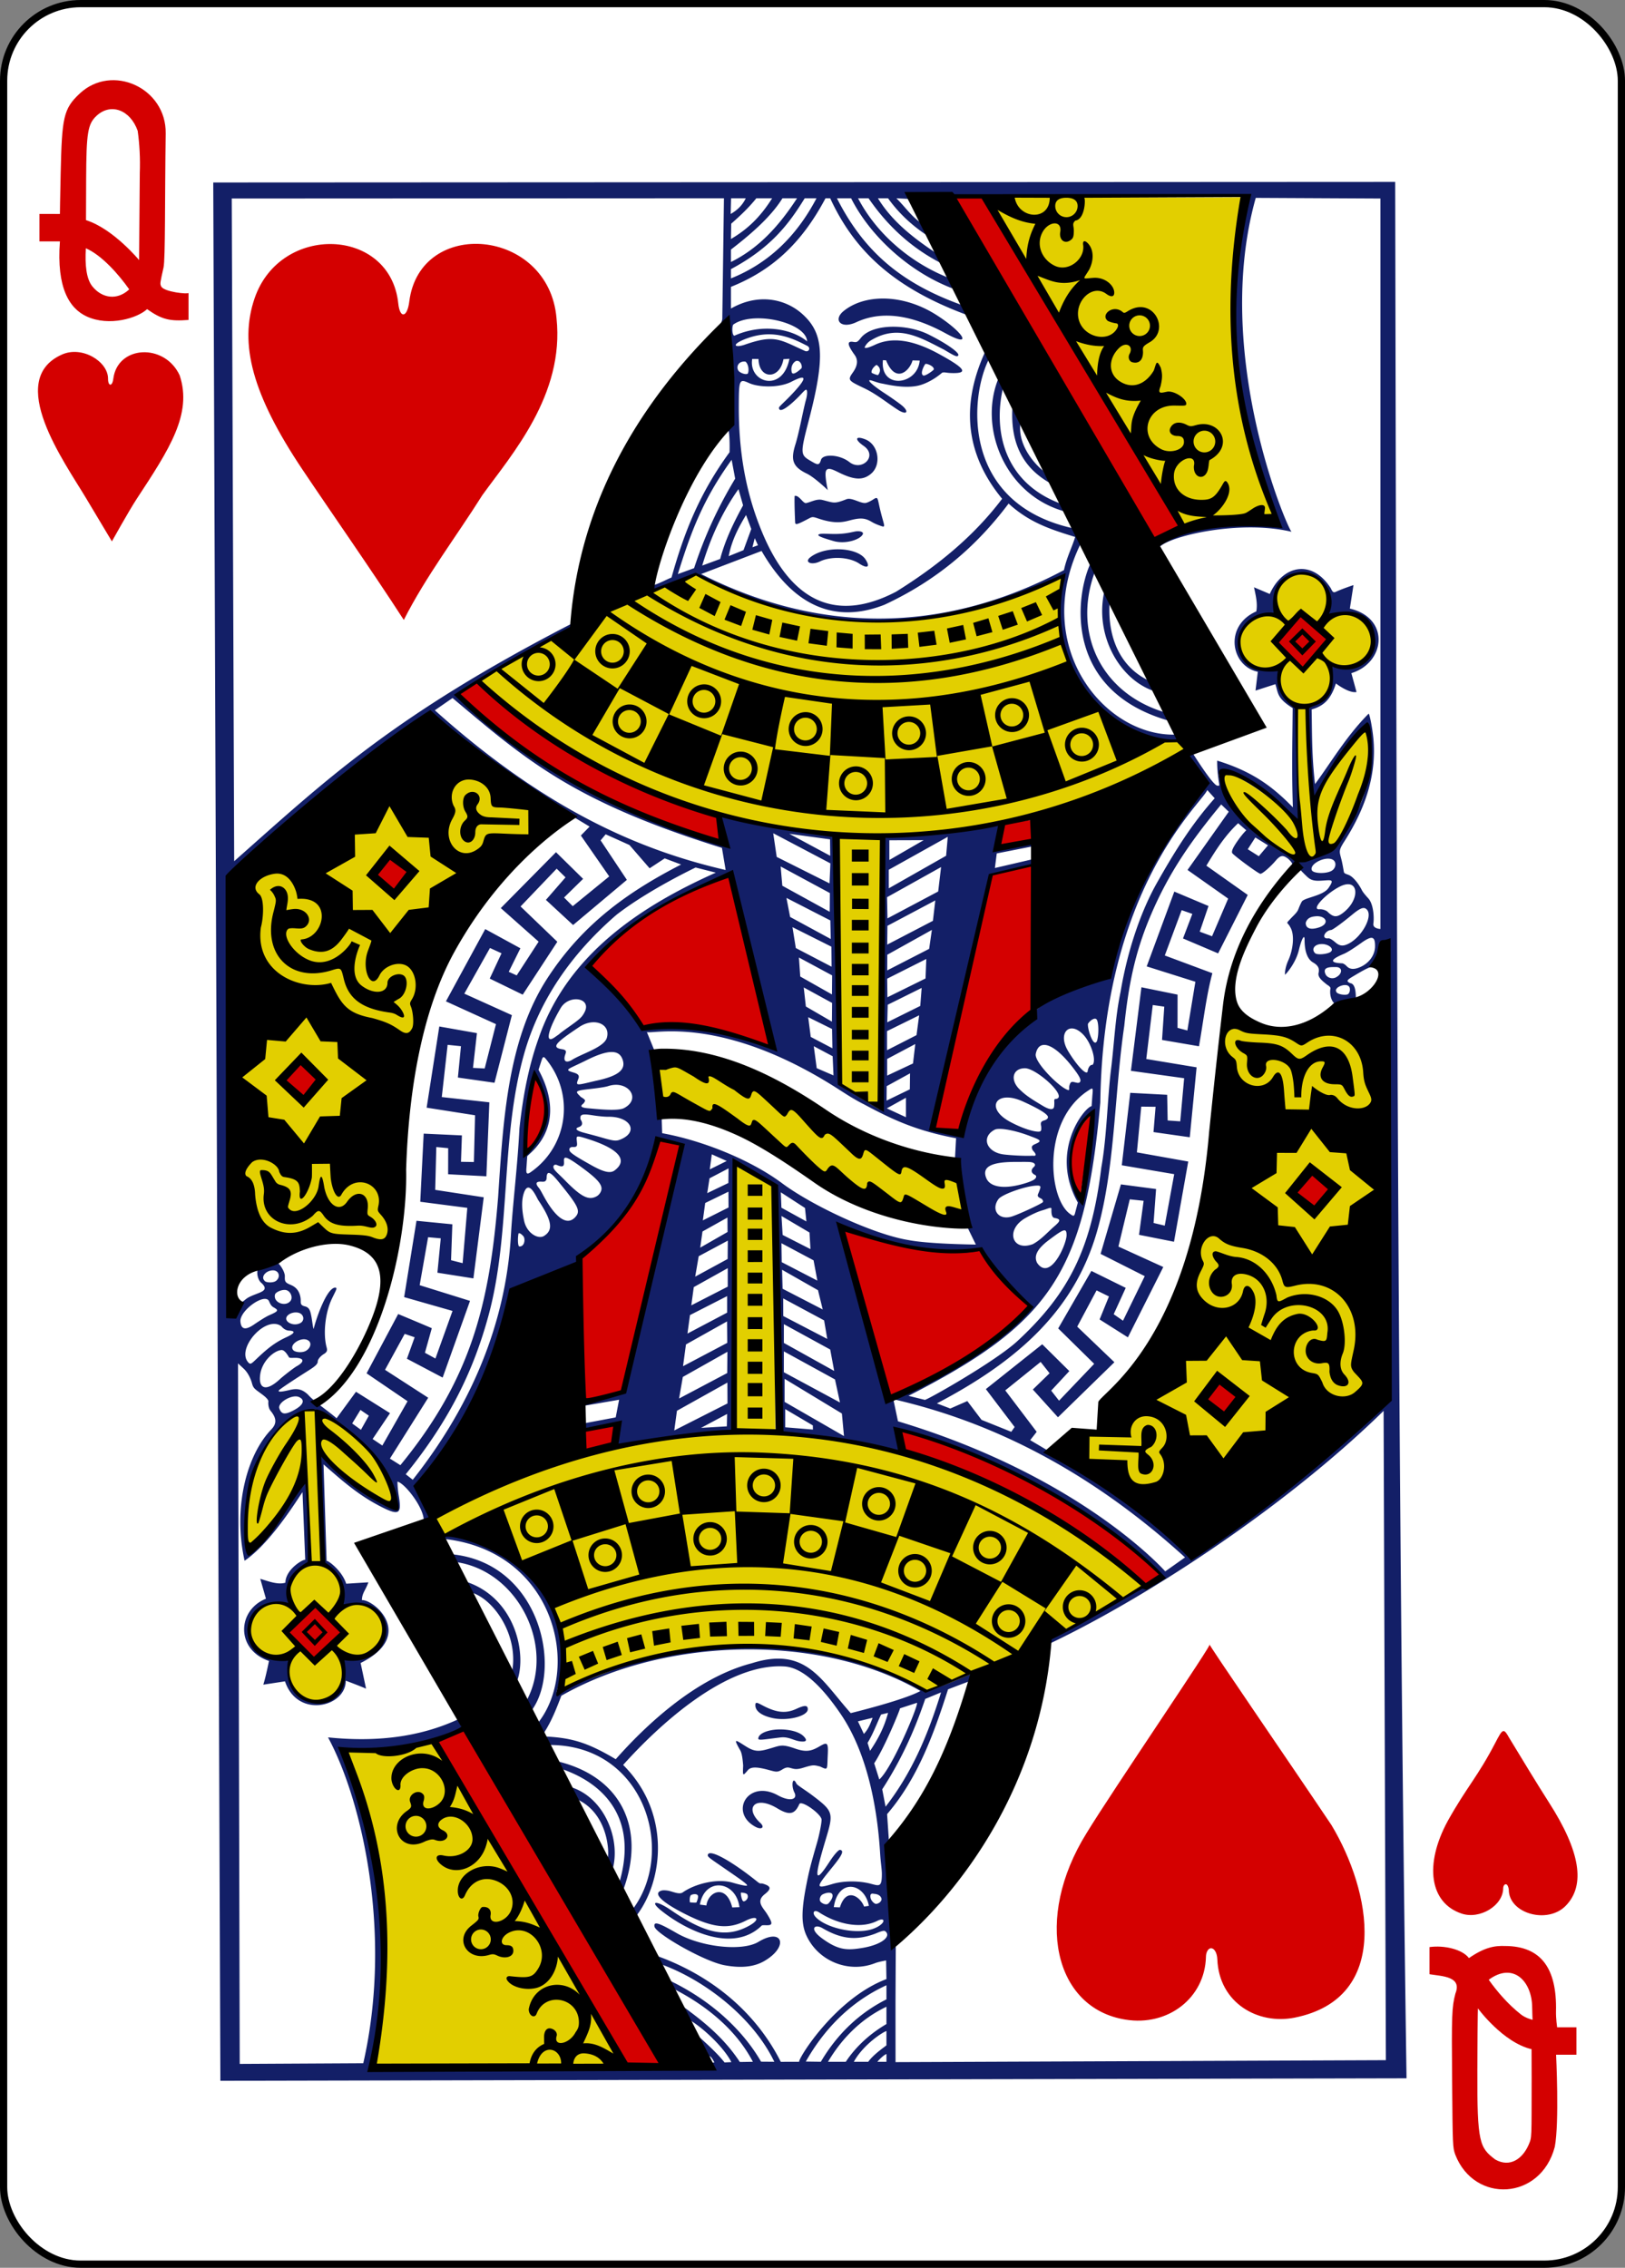 <svg xmlns="http://www.w3.org/2000/svg" width="224.225" height="312.808"><rect width="100%" height="100%" fill="#808080" stroke="none"/><g style="display:inline"><rect ry="10.63" rx="10.63" style="display:inline;fill:#fff;fill-opacity:1;stroke:#000;stroke-width:.997;stroke-miterlimit:4;stroke-dasharray:none;stroke-opacity:1" width="223.228" height="311.811" x="2466.968" y="483.937" transform="translate(-259.935,-369.777) translate(-512.471,-136.724) translate(-1694.063,23.063)"/><g style="display:inline"><path style="fill:#131f67;fill-opacity:1" d="m3628.406-18.625-1059 .531 6.375 1700.25 1062.782-2.219c-8.228-566.882-9.008-1132.691-10.157-1698.562zM3503.47-4.312l111.687.562V650.5s-6.958-.2-6.312-4.781c.865-6.133-.076-17.61-4.375-22.438-1.812-2.035-4.77-5.235-5.938-7.562-2.933-5.848-7.762-11.9-11.625-13.532-1.92-.81-4.146-1.264-4.437-2.593-.27-1.235-.899-5.313-1.719-9.063-2.053-9.39-3.88-9.094 2.094-18.437 20.701-32.373 28.67-62.153 26.055-91.68-.817-9.223-3.13-21.171-4.223-22.81-20.009 20.049-34.491 44.826-48.106 63.13-3.034-26.153-2.598-45.892-3.039-66.859 10.685-3.047 17.15-8.733 21.75-23.281 0 0 11.454 8.966 18.469 7.687l-4.619-16.897c30.636-9.4 34.826-49.38-1.358-57.831l3.258-21.053s-10.918 3.655-15.719 6c-2.39 1.007-2.98.209-4.656-3.25-16.873-26.25-43.074-20.662-54.625 5.219l-14.125-6c1.531 7.162 3.358 14.425 2.063 21.594-29.647 13.2-22.323 49.327 1.344 54.062L3503.25 437l17.813-5.75c2.597 7.929 1.268 12.513 15.5 21.438-.35 35.368-.923 57.482.187 88.906-18.555-18.998-36.46-32.192-67.844-41.875 0 0-.292 7.617 1.531 19.187.602 3.817.487 3.257-1.312 3.25-4.08-.093-22.469-29.656-22.469-29.656s-2.137.026-4 1.875c-2.19 2.173 2.815 6.187 9.844 16.625 8.229 12.218 7.434 11.702.969 17.188-36.75 31.18-89.824 149.865-80.906 161.406-23.23 1.39-113.778 45.784-130.22 137.312-.974 4.122-2.905 9.469-2.905 9.469l-26.188-6.5c15.795-74.966 51.438-227.406 51.438-227.406s25.06-7.12 39.718-8.688l-.156-5.906-34.5 8.031 1.656-13.062 32.563-6.407-.094-3.093-34.469 4.625 5.625-21.75s-77.378 11.365-105.094 10.531c1.755 84.577-4.92 154.838-1.327 245.987l-37.83-22.924c-3.364-63.46-4.375-223.75-4.375-223.75l-104.453-16.407 3.47 25.18c-86.592-34.32-173.46-65.898-237.422-132.992 39.376-30.22 105.094-60.188 105.094-60.188l-2.156-4.812c-161.584 83.299-221.598 141.17-302.782 212.969L2585.97-3.75l441-.219-1.469 108.25s-.573 2.804-1.406 3.781c-5.392 26.224 10.086 72.774 6.969 95.438 1.444 6.995.937 20 .937 20-26.329 36.063-40.278 70.3-52 112.219-4.535 1.799-11.216 5.508-15.938 6.781l-1.343 5.719c10.332-5.675 39.625-14.938 39.625-14.938 130.501 63.62 226.395 48.047 329.031.781-16.365 57.443 19.212 130.485 77.75 145.844 6.693 1.756 18.16 3.253 24.719 1.531 6.554-1.89-14.752-50.644-24.188-52.468-28.277-12.248-39.922-41.027-36.906-74.031l-4.688-7.875c-9.64 40.094 13.555 80.806 45.407 90.75l8.562 18.687c-57.727-17.315-82.309-71.367-63.094-124.813.336-33.35-21.272-48.096-31.187-62.468-50.202-19.15-59.53-65.643-50.75-103.219 23.37 9.94-15.75-33-15.75-33-17.213 37.282-24.405 84.418 14.969 132.188-25.472 33.749-58.315 60.447-95.031 83.25-53.662 28-93.92 9.133-119.844-52.875-15.565-37.231-21.14-74.346-21.063-113.22.088-24.066.36-24.796 9.375-20.718 8.47 3.832 26.843 4.376 37.813-1.281 14.948-7.709 14.243-3.017-2.031 13.719-4.428 4.552-9.153 8.66-9.157 9.53-.019 4.942 6.948.779 16.875-9.062 3.625-3.593 6.304-7.052 7.438-7 1.298.06 1.18 4.688-.313 9.688-.573 1.919-2.396 10.031-4.062 18-1.667 7.968-3.95 17.33-5.063 20.812-4.414 13.821-3.217 20.228 10.04 26.612 6.99 3.366 18.943 14.825 18.838 14.825 0 0-2.855-12.565-1.797-16.605 1.271-4.859 7.046-1.424 12.93 1.387 13.006 6.212 20.574 6.39 27.555.562 9.632-8.04 6.87-26.101-5.035-30.812-8.733-3.456-10.26-.258-1.543 5.82 13.081 9.122-1.668 23.22-12.777 14.48-8.69-6.836-23.775-7.602-25.46-1.908-1.591 5.383-3.236 4.404-9.25.89-9.349-5.464-9.428-6.42-1.595-36.563 14.833-57.078 13.38-78.034-6.28-95.375-14.554-12.836-38.592-18.796-63.532-4.532V75.375c36.609-14.63 63.243-38.832 84.719-79.344h4.187c21.382 46.297 55.945 79.55 120.969 103.938 25.405 25.083-32.2-72.046-13.813-32.282-34.501-13.361-65.26-39.262-82.187-71.656h9.406c9.911 14.32 29.994 40.451 65.75 58.5 3.246 2.716 6.375-.094 6.375-.094s-29.999-47-34.906-58.187l299.714-2.121c-9.51 72.994-22.904 152.318 29.802 294.485-24.72-12.98-123.84 14.672-106.391 20.136 8.758-10.108 71.92-25.028 118.656-14-3.866-3.338-71.271-159.741-32.062-299.063zm32.062 299.062c.086.074.166.11.188.031-.061-.014-.127-.017-.188-.031zM3303.97 576.438l.281 11.437 2.375-.563-1.375-11.125zM3033.375-3.97h13.156c-2.888 5.942-7.106 10.397-13.531 14.063Zm22.625 0h14.156c-11.028 17.553-22.753 28.185-36.906 36.5l.25-13.75c8.183-7.167 15.989-14.58 22.5-22.75zm23.406 0h13.063c-17.73 27.235-35.924 45.52-59.219 57.094V42c14.389-11.19 34.793-27.635 46.156-45.969zm19.938 0h10.562c-18.161 34.598-43.49 58.494-76.656 71.781V59.5c36.327-19.358 52.223-40.966 66.094-63.469zm28.875 0h12.687c17.408 34.591 53.571 67.314 93.281 81.656l6.063 14.032c-52.347-18.793-87.017-46.211-112.031-95.688zm36.719 0H3174c9.525 13.278 21.072 24.067 34.563 33.032l8.218 15.906c-18.208-12.25-38.534-27.124-51.844-48.938zm16.53 0 10.126.531L3205 18.907c-8.932-5.019-15.696-15.223-23.531-22.875zm-11.624 89.813c-13.883-.064-26.511 3.764-35.656 11.219-9.66 7.874-2.554 16.452 11.343 10 23.67-10.991 50.864-6.037 80.219 10.03 24.716 13.53 16.057-.569-7-15.624-15.806-10.456-33.172-15.553-48.906-15.625zm-111.625 17.719c19.913.157 42.725 8.976 43.281 20.656-13.206-11.047-39.752-16.41-65.219-5.063-1.949-.413-2.223-7.34-1.062-9.875 5.483-4.047 13.948-5.79 23-5.719zm120.594 7.53c-12.593-.002-24.114 3.294-29.438 10.376-2.72 3.357-3.438 3.717-6.438 3.219-5.857-.974-5.529 2.412 1.157 11.687 3.243 4.5 2.71 9.618-1.625 15.719-4.978 7.004-4.007 7.271 10.812 14.375 11.33 5.516 20.428 13.34 30.719 19.781 7.352 4.148 8.82.5 2.031-4.969-2.33-1.877-9.234-6.806-15.437-10.844-10.514-6.843-18.232-13.76-9.875-10.687 3.831 1.21 4.818 1.716 9.031 2.438 10.83 2.34 21.534 3.646 30.625 1.812 6.52-1.303 15.015-5.619 22-11.656 1.785-.822 3.547.05 7.875.219 16.557.642 12.902-4.218-10.875-17.188-23.527-12.834-41.981-15.174-57.031-8.125-6.372 2.984-10.02 3.73-9.094 1.844.965-1.966 2.735-4.25 5.594-5.906 24.323-14.555 43.87-2.49 65.312 8.437 9.202 5.483 11.689 6.909 12.781 5.156 1.4-2.245-10.26-10.531-25.906-18.375-9.174-4.755-21.108-7.31-32.219-7.312zm-77.764 16.853c4.117 1.612 2.272 6.317-1.489 4.834-22.462-10.085-26.97-14.999-53.743-5.665-8.846 3.084-12.35.358-1.495-4.296 23.653-9.897 40.816-3.22 56.727 5.127zm-15.393 11.867c-6.083 30.9-36.847 21.374-33.375.156l5.656.031c.44 18.662 19.146 18.536 22.344.187zm178.906.062 8.282 17.719c-18.118 44.617 6.478 104.697 59.969 119.094 0 0 8.628 13.259 6.937 14.937-100.42-22.224-92.695-117.955-75.188-151.75zm-95.124 1.156 2.812.156c8.673 21.538 21.267 9.163 23.719.063l6.406.156c-1.956 22.308-35.798 26.095-32.938-.375zm-77.407.625c4.064-.474 5.448 5.626 4.313 6.75-.314.31-7.748 7.532-8.656 3.281-1.33-6.218 2.655-9.726 4.343-10.03zm-46.844.625c.344.002.693.019 1.063.063 2.52 1.92 3.476 7.665 2.156 10.625-1.491 1.548-7.52-.565-8.687-2.875-1.793-3.376.313-7.847 5.469-7.813zm162.876 2.063c1.982.079 7.437 2.435 6.906 5.062-.135.668-7.726 6.256-9.438 5.344-3.292-1.755 1.263-9.782 1.906-10.281.114-.088.342-.137.626-.125zm-44.376.969c.05-.016.108-.014.126 0 .584.434 5.435 3.452 1.312 9.03-.285.386-5.787-1.571-5.875-2.218-.446-3.245 3.682-6.583 4.438-6.813zm121.688 39.125c-1.225 25.646 5.463 50.544 33.469 66.53l-6.031-11c-7.18-5.719-22.223-22.039-20.344-41.468zm-251.5 45.843 3.156 16.875c-15.412 25.607-27.112 50.773-36.812 80.188l-14.563 5.312c11.562-37.097 22.253-66.49 48.219-102.375zm6.125 26.281 4.125 14.5c-7.567 13.945-15.654 29.698-20.531 48.032l-16.094 5.937c7.242-24.292 17.832-47.89 32.5-68.469zm51.031 6c-.24.002-.476.027-.719.094-.17 2.86-.138 10.76.47 23.781.114 2.47 2.538 1.43 9.374-2.062 5.961-3.045 5.347-3.527 11.125-1.594 16.001 5.48 23.28 3.1 29.531 1.49 9.534-2.456 13.427-1.461 18.97 1.854 3.048 1.823 7.207 3.169 8.03 3.469 4.39 1.597 2.717-.335-.28-12.188-3.372-13.33-1.926-14.792-7.27-11.32-1.174.762-4.564 2.64-6.416 2.855-4.655.543-12.43-5.164-17.065-3.35-11.228 4.392-11.127 3.236-21.553.68-5.211-1.277-10.202 1.898-14.728 2.791-2.586.324-5.867-6.526-9.469-6.5zm191 6.907c18.97 17.398 38.47 23.352 59.625 29.937-2.55 8.652-7.656 18.38-10.031 29.688-110.095 58.193-220.733 56.365-325.094 3.531l54.156-20.688c29.588 51.243 67.516 64.922 110.157 48.157 47.65-22.166 82.927-53.003 111.187-90.625zm-235.25 10.25 4.688 12.562-6.969 18.938-13.281 5.375c2.544-12.901 7.452-23.502 15.562-36.875zm99.5 14.562c-3.295.159-8.273 2.375-19.625 2.438-6.146.034-10.96-.514-13.344-.031-4.945 1.001.835 3.21 11.907 6.375 11.072 3.15 24.6-1.602 26.281-6.407.41-1.174-1.049-2.575-5.219-2.375zm-91.719 6.188 2.907 6.375-4.969 1.781zm292.72 3.594 8.218 18.718c-14.24 30.818-23.695 115.284 71.375 141.563l4.156 12.094c-64.705 1.263-129.55-80.98-83.75-172.375zm-217.688 6.375c-9.29-.093-19.019 2.214-25.281 7.187-5.663 4.48 1.26 7.303 8.624 3.719 9.54-4.642 25.465-4.26 34.813 1.594 7.149 4.872 10.876 4.015 6.094-3.407-3.753-5.825-13.722-8.989-24.25-9.094zm415.094 21.03c24.849-.409 27.431 35.161 22.593 38.22 1.4-.472 5.645-1.721 11.688-1.563 18.209.476 27.702 10.543 28.75 25.188 1.056 14.754-10.155 22.973-26.5 22.156-6.066-.304-10.245-.918-9.969.156 3.036 11.79-.63 29.562-16.25 34-1.795.51-4.35 3.01-4.406 3.906-1.17 18.701 4.156 82.938 4.156 82.938s29.284-49.22 35.875-56.688c12.892-17.596 15.22-16.024 15.25 13.219-2.134 40.563-8.641 49.867-32.531 83.906-10.228 14.662-34.443 6.964-32.25 16.875.484 2.189 4.416 6.12 8.344 9.844 2.515 2.385 5.118 3.883 11 3.688 10.331-.343 14.353-2.439 8.183 6.539-4.883 7.105-22.047 8.578-23.98 12.273-4.5 8.596-1.42 6.696-9.11 14.25-5.885 6.448-3.838 3.162-1.156 8.469 4.208 6.847 2.456 20.511-1.719 29.718-3.4 7.5-3.022 12.851-3.022 12.851.062.625 9.562-9.802 12.428-21.85 2.386-10.025 5.178-15.05 5.157-9.438-.028 7.08 1.206 16.704 7.593 20.375 5.052 2.904 5.78 5.804 4.938 9.375-.87 3.692 3.075 6.944 6.969 10.031.914.913 3.985 2.114 3.656 4.063-1.039 6.161 1.462 13.406 5.954 14.585 2 .992 14.753-.093 16.858-7.273-.204-2.288-.019-11.705-5.093-12.25-3.587-1.65-3.213-2.637 2.218-5.875 8.126-4.843 14.02-8.319 18.032-9.062 5.371-.73 10.531-6.563 10.531-6.563l1.031 387.188c-48.188 49.32-101.004 98.409-170.656 146.656-40.476-33.73-84.704-67.874-131.656-93.438l-16.219-9.593 5.812-7.438-28.156-37.125 31.688-25.5 8.031 10.157-15 14.562 22.5 24.875 50.562-49.312-33.312-31.875 17.344-32.47 11.093 5.438-8.375 20.594 25.344 16.031 31.719-63-40.219-18.312 10.188-42.313L3403 893.97l-4.125 30.469 31.344 6.218 12.75-71.843-46-8.22 3.906-40.968 12.844.156-1.875 22.657 32.5 4.625 6.125-62.625-45.094-7.47 5.812-48.343 10.313 1.469-2 29.812 33.094 5.657c3.637-20.218 6.6-45.607 12-65.438l-42.625-15.875 15.093-40.594 9.594 3.344-8.375 22 31.469 13.375 26.531-52.344-37.062-26.218c8.304-13.777 16.595-26.872 28.468-38.032l7.282 6.344s-2.672 2.409-6.782 8.094c-4.99 6.905-6.555 10.392-5.875 12.187.674 1.775 23.574 18.681 25.313 18.688 2.02.008 9.615-6.915 13.531-11.563 4.19-4.974 6.387-5.454 10.719-2.343.863.62 2.109 1.847 3 2.906 1.041 1.25 1.459 2.298 1.562 3.094.102.78-.117 1.304-.312 1.625.368-.348 1.166-.954 2.875-1.907 3.112-1.735-6.027-9.769-13.5-13.937-22.35-12.543-48.643-36.179-54.719-65.75-2.228-13.279 32.102 2.692 55.75 26.25 3.584 3.564 16.906 16.469 16.906 16.469-1.943-34.18-4.726-68.904-3.218-103.5l-5.219-3.625c-7.307-5.09-10.117-13.441-10.781-21.813-.458-5.772 4.495-8.723-6.813-8.344-23.53.209-37.15-21.94-22.875-40.875 5.101-7.085 26.806-10.546 26.781-10.375-5.544-22.644 11.108-34.794 23.376-35.937zm-8.563 263.344c-.446.422-.257.424 0 0zm31.156-225.125-.656.22a1.35 1.35 0 0 0 .656-.22zm-783.5 73.97c65.718 55.323 107.648 92.55 241.406 134.218l3.313 19.813c-76.913-17.757-160.817-53.703-260.563-143.063ZM2764 456.436c41.611 38.846 84.267 68.433 127.438 93.25l15.156 9.125-7.813 8 25.406 36.625-32.687 26.657-7.781-7.75 17.062-16.719-24.281-23.875-49.469 50.063 33.906 30.062-19.656 30.219-7.125-3.219 10.438-21.063-31.5-17.187-35.219 64.719 44.844 20.406-10.125 39.719-10.469-.532 3.531-31.125-33.719-5.968-11.343 72.718 43.375 6.813-1.031 41.875-11.563-.188.813-23.656-34.25-1.593-3.063 61.03 42.156 5.47-4.187 49.53-10.375-2.655 1.156-32.157-32.125-3.156-11.063 68.375 43.344 12.375-15.312 42.625-9.406-5.156 6.156-22c-7.904-3.447-30.125-12.688-30.125-12.688l-28.313 53.094 36.719 25-22.594 39.688-8.719-5.844 15.594-23.156-30.5-19.157-17.375 23.719c-7.375-6.406-20.63-15.294-25.687-21.25-5.404-4.92-9.513-5.671-16.469-4.031-5.489 1.294-10.774 2.286-9.563.344.597-.957 11.019-7.969 26.938-18.063 4.452-2.823 7.96-5.288 7.906-7.813-.04-1.883 2.412-4.87 5.625-6.812 3.557-2.149 2.76-4.15 2.188-6.375-3.077-11.942-1.137-30.561 4.875-43.094 4.024-8.39 5.284-9.896 2.656-9.906-7.749.993-17.192 29.06-19 36.969-.608-.628-1.451-8.028-2-10.875-.991-5.144-1.713-8.332-5.844-9.313-4.938-1.173-3.371-3.537-3.875-7.25-.817-6.022-3.662-9.837-8.812-11.968-4.958-2.052-5.498-2.878-5.281-7.813-.018-3.877-4.057-10.441-7.063-12.531l-17.188 6.062c-1.352 4.538.447 10.422 3.282 12.563 8.637 8.126-4 8.238-12.656 13.531-2.34 1.514-5.138 4.807-7.032 3.719-5.495-1.8-5.064 14.617-10.469 12.562l1.313-393.843C2629.804 555.878 2764 456.438 2764 456.438Zm696.063 69.657 6.624 7.343c-20.547 23.122-35.45 46.928-51.874 76-14.014 24.804-26.124 59.531-32.47 97.407-4.897 23.184-5.655 46.78-8.687 70.5-3.088 25.524-3.678 59.89-8.562 86.843-9.018 73.918-29.779 113.25-74.906 155.188-19.835 18.432-81.537 53.243-83.22 52.906l-14.624-3.625c126.522-64.767 158.152-109.436 171.844-262.75 2.677-192.35 90.165-266.857 95.874-279.812zm12.437 12.875 6.781 6.531-36.937 52.156 36.406 25.657-14.438 33.718-11.03-4.093 7.843-23-30.625-12.907-24.75 67 43.625 13.75-7.188 43.657-8.812-2.375.031-29.75-32.375-6.594-9.406 74.843 47.687 6.625-3.5 38.625-11.281-.78-.437-23-33.094-1.75-7.563 64.874 46.969 7.969-8.5 46.094-10-2.375 2.25-30.407-31.5-4.156-18.219 62.25L3404 961.47l-19.469 39.906-8.344-5.813 10.782-23.593-30.782-15.188-29.718 51.5 32.25 31.719-31.5 33-7.032-9 16.25-17.5-24.281-24.031-50.5 40.156 25.781 33.969-3.031 4.281-26.625-10.688-12.75-16.843-15.25 6.687-12.031-4.593c74.587-39.11 123.119-84.457 143.156-152.844 11.004-37.813 14.275-79.073 17.844-120.656 1.854-21.598 3.776-43.288 6.906-64.625 3.677-34.852 9.013-64.101 23.156-97.72 17.154-40.772 38-69.507 63.688-100.624zm-401.375 25.781 51.219 27-.75 17.938-47.344-23.72zm14.406.5 36.5 5 .156 14.719zm-164.531.469 21.313 9.593 18.062 20.844 13.531-8.875 14.688 5.5c-46.408 23.85-87.586 52.39-119.656 101.625-35.737 54.867-39.709 126.701-44.282 196.032-7.624 95.637-24.025 162.815-87.594 240.343l-9.374-5.906 34.312-54.5-38.688-25 17.626-32.219 8.906 3.063-6.906 19.218 32 16.876 24.53-68.688-45.124-14.063 7.562-42.968 11.344 1-3 30.781 32.25 5.094 9.25-72.625-43.469-6.657.969-38.375 10.656 1.032-.062 23.343 34.281 1.844 2.657-66.25-42.625-4.718 5.25-46.782 11.937 1.219-2.75 28.063 32.813 4.687 15.562-60.563-42.625-19.25 23-40.906 10.344 4.75-10.563 22.657 29.563 14.406 31-47.375-32.938-31.625 32.344-33.844 7.938 7.781-17.563 20.188 24.344 22.5L2940 606.53l-23.53-35.375zm306.531 2.25-1.5 16.968-51.344 29.157-.03-16.625zm275.563.593 11.343 7.032-8.218 9.75-9.907-6.25zm-297.157 2.407-30.75 17.75v-17.657zm362.625 16.562c1.606.037 3.08.382 4.22 1.125 3.093 2.019 2.65 6.992-.845 9.438-4.55 3.185-17.015 2.968-18.25-.313-1.78-4.73 7.919-10.41 14.875-10.25zm-490.78 7 44.124 23.813-.156 16.781-42.469-23.344zm143.75.532-2.595 21.875-45.437 24.093-.375-18.968zm-219.938.406 18.093 4.593c-66.983 29.883-133.183 73.226-158.937 148.844-8.038 22.631-13.463 47.817-16.995 80.062-1.66 34.01-6.046 67.478-7.653 95.837-3.274 57.747-22.283 135.954-87.946 219.039l-6.281-4.938c40.283-49.634 61.223-94.643 74.156-142.187 20.496-75.658 10.335-159.154 32.188-235.313 13.33-46.332 41.006-87.759 82.468-123.593 28.85-22.415 70.907-42.344 70.907-42.344zm30.406 6.343c.198-.01.288-.006.313.063 16.262 54.746 36.343 154.531 36.343 154.531-43.015-20.803-114.625-17-114.625-17s-40.288-51.97-48.094-56.25c32.22-43.46 119.916-81.04 126.063-81.343zm553.875 8.625c9.906-.316 9.194 14.734-3.344 24.97-6.404 5.227-9.37 4.492-14.094.312-1.39-1.867-5.42-3.197-8.374-2.844-7.026-.027 6.86-14.56 19.218-20.563 2.555-1.24 4.76-1.816 6.594-1.875zm-502.906 12.25 39.344 20.188.374 16.625-36.406-19.75zm133.375 2.25-2.125 18.282-40.969 21.312.219-16.843zm383.375 6.813c1.36-.126 2.418.4 3.406 1.5 5.585 6.22-5.03 25.066-17.063 30.719-4.62 2.17-7.466 1.814-11.312-1.5-1.869-1.61-4.634-3.726-6.219-3.563-6.89.71-3.088-7.017 2.469-7.468 1.534-.125 11.175-7.34 18.469-13.407 4.889-4.067 7.982-6.071 10.25-6.281zm-41.625 7.344c8.696-.21 11.86 7.028 1.562 10.187-7.332 2.25-11.425.65-11.406-4.281 1.542-5.065 5.977-5.654 9.844-5.906zm-469.719 9.781 34.906 17.5.156 17.938-32.062-16.72zm124.906 2.469-2.437 16.968-37.594 19.313.094-14.031zm394.031 7.125c2.377.147 3.081 2.797 3.063 7.5-.03 7.788-5.19 14.982-12.938 18.5-5.672 2.575-9.674 2.374-12.5-.657-1.286-1.38-3.078-2.494-4-2.53-12.143-.482-10.186-3.612 1.438-8.47 4.094-1.71 12.13-7.28 15.938-10 4.286-3.06 7.151-4.458 9-4.343zM3562.75 664c5.956.023 11.2 4.225 7.906 6.938-2.561 2.109-12.169 3.126-14.062 1.218-3.597-3.625-.394-8.181 6.156-8.156zm-468.594 12.063 29.75 16.03-.156 17.063-28.406-16.062zm114.125 1.312-.687 17.469-34.156 16.843-.22-16.656zm367.498 7.245c5.778.417 5.05 6.01.377 8.724-3.485 2.42-8.002 1.147-9.844-1.688-4.153-7.891 5.285-6.94 9.467-7.036zm11.592 17.928c.962 1.93.43 5.384-1.467 6.477-2.533 1.068-9.107-.047-10.123-1.963-.834-1.573-.644-2.4.969-4 2.69-2.138 8.731-3.727 10.621-.514zm-488.902.327 25.406 13.875-.156 16.75-23.344-13.563zm105.656.438-1.25 16.125-29.563 14.656.407-15.719zm-309.5 10.156c6.337.073 11.23 4.296 7.5 11.5-2.329 4.498-4.084 6.161-14.219 13.312-4.136 2.919-7.723 5.59-8 5.938-.276.347-2.916 2.17-4.656 3.375-9.082 6.287-5.93-6.84 5.406-26.188 3.25-5.545 9.04-7.995 13.969-7.937zm307.25 14.375-2.344 17.75-26.437 13.5V742zm-99.406 1.656 21.375 10.594.312 17.281-19.406-10.188zm256.781 1.344c.687-.028 1.286.207 1.719.812 1.751 2.452 2.031 13.04.312 19.032-2.991 7.048-8.81-10.735-8.156-15.25 1.243-2.045 4.065-4.51 6.125-4.594zm-449.344 3.218c8.645-.159 14.895 5.747 11.969 14.5-3.371 8.451-22.885 13.77-31.688 19.594-5.758 2.856-7.151-.242-5.375-5.218.822-2.302 1.453-4.104-2.937-4.75-10.66-1.571-4.164-6.75 15.375-19.844 4.28-2.869 8.727-4.21 12.656-4.282zm428.688 5.532c3.066-.034 6.846 1.763 10.75 6 6.714 7.288 11.566 22.634 7.906 26.625-2.805-.312-4.196 3.825-4.344 5.5-.426 4.834-9.247-3.991-17.594-17.907-6.723-11.209-3.463-20.144 3.282-20.218zm-360.032 2.593c26.351-.18 76.666 5.266 146.313 48.844 8.882 5.566 17.766 11.701 27.812 16.657 26.423 14.247 48.227 23.905 82.282 30.25l-.969 17.625c-.306 5.56 8.862 37.765 4.656 55.875-6.247-.12 6.031 5.343 6.031 5.343l8 16.375s-41.805-.354-60.812-4.093c-30.616-4.98-86.492-30.93-113.5-51.344-28.054-20.578-70.425-37.684-106.75-44.313l-.5-15.156s-3.607-51.896-6.5-59l-6.688-16.406c1.64.659 8.648-.575 20.626-.657zm219.844 11.375-2.031 17.407-23.188 10.875v-14.907zm115.563.782c6.488.014 16.315 7.608 27.531 22.781 2.527 3.418 4.475 6.384 4.844 8.438.34 1.894-.829 2.982-2.688 2.75-4.421-.8-6.043-2.395-7.281 3.093-.304 1.36.483 3.82-1.031 3.375-7.873-2.31-30.383-25.02-29-32.281 1.038-5.453 3.732-8.165 7.625-8.156zm-206.5 1.156 16.906 9 .75 17.156-15.031-6.468zm-181.688 5.219c5.19-.169 8.413 1.88 10.063 5.906 3.976 9.707-3.066 15.553-23.969 19.938-18.16 4.316-17.789 4.585-15.25-2.157 1.684-4.472-3.927-4.97-7.063-6.156-5.298-2.004-.962-2.625 14.282-10.219 9.578-4.771 16.747-7.144 21.937-7.312zm-60.437 4.593c.516-.044 1.134.444 2.031 1.563 26.406 31.988 19.616 78.607-13.813 101.625-3.795 2.513-3.928.183-3.5-4.813l.657-9.5c.171-1.887 38.397-25.353 10.125-77.562l2.375-7.375c.756-2.35 1.265-3.864 2.125-3.938zm431.406 9.938c10.425.04 39.683 26.583 27.219 27.531-1.464.112-.964 2.011-.969 3.219 0 1.208-.069 3.506-.406 4.375-.9 2.317-4.311 1.86-9.563-1.25-13.312-7.882-16.333-10.394-20.937-14.75-9.06-8.571-6.485-19.168 4.656-19.125zm-103.031 4.563-.188 14.312-20.844 10.094.126-12.938zm-264.156 10.28c14.029-.484 21.92 13.495 7.906 20.845-5.603 2.938-24.046.878-32.625.125-9.684-.85-3.965-3.726-3.438-4.594 1.33-2.188 2.36-2.524-2.687-5.532-4.012-4.22-6.31-5.256 3.719-6.562 4.867-.634 16.685-1.786 20.78-3.125 2.21-.722 4.34-1.087 6.345-1.156zm427.03 3.407c1.034-.046.923 1.668.5 6.125l-.687 9.563c-6.389 1.02-38.13 40.48-12.344 86.375l-2.156 8.156c-.99 4.032-1.313 4.62-4.656 2.125-19.326-13.356-25.598-81.349 14.438-109.469 2.606-1.726 4.102-2.84 4.906-2.875zm-75.374 7.969c3.731.067 8.296 1.118 13.531 3.5 12.194 5.549 20.298 10.036 22.188 13 1.166 1.83-.665 3.354-3.126 4.062-2.976.857-3.34 2.104-2.53 5.594-.01 2.028.51 4.27-2.032 4.406-4.704.252-15.211-3.061-25.844-8.781-17.95-9.657-15.514-22.02-2.187-21.781zm-91.188.218v17.407l-17.125-7.907zm-287.062 14.97c1.814.048 4.218.372 7.375.874 3.858.614 9.85 1.21 12.937 1.157 19.517-.34 27.6 13.249 11.5 20.156-4.403 1.889-6.236 1.684-18.281-1.813-5.769-1.674-12.834-3.432-15.719-4.25-5.801-1.646-7.808-3.473-3.969-4.781 3.576-1.218 3.886-3.691 1.657-6.969-.542-3.283.507-4.481 4.5-4.375zm453.531 0c-2.765 26.954-5.023 47.96-9.094 74.343-2.97-1.17-24.032-50.883 9.094-74.344zm-82.125 12.905c6.351.116 17.07 2.56 27.5 6.657 9.114 3.355 10.264 4.251 3.969 6.937-3.803 1.622-3.34 3.076-2.219 5.563 1.733 1.865 5.018 5.596-.156 4.843-6.132.461-22.24-.449-27.157-1.312-14.708-2.581-18.716-15.84-6.656-22 .971-.496 2.602-.726 4.719-.688zm-377.906 6.813c1.36-.003 3.851.73 8.375 2.156 26.412 8.333 37.121 18.428 24.187 28.219-3.752 2.84-9.575 1.634-20.562-4.5-11.236-6.273-16.876-9.71-18.969-11.938-2.077-2.21-.945-4.742 2.25-4.53 4.383.29 3.725-1.91 3.375-5.595-.245-2.58-.405-3.808 1.344-3.812zm71.25 2.438 20.25 4.593-50.563 221.125c-17.26 4.98-27.214 7.125-39.344 13.656l34.97-6.03-3.032 15.812-31.75 5.968-.719 4.72 36.375-6.563s-1.297 15.092-2.562 20.937c34.713-2.795 68.997-12.446 103.906-12.719 0 0 .847-174.51.719-193.53-.14-20.555.03-45.126.03-45.126l35 19.75 5.782 219.938 109.625 17.812c-.764-3.71-3.749-20.71-3.749-20.71 81.275 23.963 163.683 59.39 236.623 132.6-33.942 18.368-66.022 36.582-98.999 54.235l-4.781 6.875c83.623-39.063 210.739-120.272 302.531-210.031l2.031 581.562-439.343 1.75s-.024-28.006-.031-54.406l.25-48.625c-1.785-31.182 3.644-65.524-5.907-91.687l-1.875-27.407c27.08-31.491 41.71-71.203 54.625-111.78 0 0 13.033-5.046 19.375-7.282l2.188-7.969c-12.595 6.43-41.5 17.219-41.5 17.219 3.108-2.432-61.46-29.616-101.344-36-65.808-10.534-154.333.316-224.906 35.312-3.457 2.439-4.932 2.38-4.063-.78 16.387-59.595-18.134-119.416-78.718-136.75-12.853-3.678-23.375-3.657-23.375-3.657l1.093 5.219c99.007 11.154 122.232 115.774 84.117 164.375-9.991 16.035-11.515 20.713 9.461 20.18 84.773-.693 114.239 94.027 75.606 146.44.098-.407 3.129 6.098 3.129 6.098 24.093-31.801 30.509-92.223-12.188-134.687 31.564-35.192 92.157-91.515 144.563-88.219 19.074 1.2 37.9 24.289 50.437 42.719 26.548 39.025 33.369 93.516 35.25 124.594.463 8.143 1.548 14.059 1.563 18.343.04 12.441-2.337 10.95-10.375 8.875-10.09-2.604-23.93-2.709-34.156.407-16.433 5.006-13.781 2.152.843-15.969 8.629-10.691 9.788-13.986 6.22-14.688-1.092-.214-4.747 3.452-9.532 10.813-14.427 22.195-13.303 13.082-2.875-21.531 6.78-22.505 6.092-24.077-12.375-38.063-6.11-4.627-13.617-9.12-14.281-10.531-3.48-7.383-4.931 1.88-1.813 7.969 3.047 5.95-3.406 8.666-14.75 2.531-26.699-14.789-44.08 15.151-20.25 28.125 5.617 3.058 8.752.55 4.406-3.469-14.66-13.555-4.461-24.974 15.375-12.969 11.466 6.94 15.823 4.719 19.657-3.968 2.123-3.54 19.925 9.209 19.906 14.156-.013 3.246-2.074 13.636-4.094 20.594-5.7 19.637-7.25 25.737-9.719 38.468-4.477 23.088-4.357 34.916.438 45.063 10.744 22.737 37.79 33.463 61.25 24.312 3.41-1.33 9.937-2.437 9.937-2.437l.282 16.687c-46.258 17.518-79.678 72.197-78.157 74.063l-16.5.031c-21.9-43.478-60.435-76.217-109.406-94.312 0 0-5.892-9.808-.625 8.093.326 7.18 7.887 17.308 14 20.844 23.264 11.824 54.044 32.792 71.031 65.344l-11.687.187c-14.25-21.723-32.709-36.39-50.219-49.187-4.116-.867 3 39.392 19.813 51.812l-301.563 5.25c20.579-80.516 24.532-169.857-23.687-286.968 39.978 2.453 75.442-6.126 107.937-20.313l-2.937-8.344c-37.025 17.676-77.65 21.154-118.313 17 30.847 57.108 57.84 176.78 31.563 291.875l-110.688.594-1.531-627.437s4.327 3.948 5.687 5.312c3.475 3.486 5.825 8.697 6.813 12.469 1.264 4.824 2.602 5.117 9.5 10.281 3.31 2.477 5.224 4.658 5.219 5.938-.192 1.424-.238 5.825 2 8.53 6.076 7.35 5 12.066.437 16.813-21.222 22.076-34.511 68.466-23.781 117.407 25.168-16.941 51.086-61.24 51.906-61.313l2.438 60.5c-2.237-.498-17.598 8.603-17.782 20.5-6.957 2.068-15.447-1.391-22.5-3.469l5.086 17.82c-25.829 10.303-27.22 45.635 2.714 55.724 0 0-2.731 13.816-5.08 21.238l19.436-2.961c11.29 33.718 54.64 22.92 54.43-.602 0 0 13.191 4.953 18.196 7.156l-4.875-22.984c49.292-24.594 12.419-56.792 1.164-56.328.152-6.423 3.1-8.45 5.804-15.938l-19.906 1.25c-3.652-11.872-17.03-21.583-17.531-20.281l-2.75-86.594c15.05 13.126 29.859 26.586 49.812 37.032 18.416 9.64 20.29 7.487 17.563-9.157-1.23-7.509-1.125-12.437-1.125-12.437 6.906 1.624 24.338 24.269 23.5 35.437 6.365 8.303 12.139-14.038-4.281-33.062 43.71-45.773 77.018-121.639 84.125-173.344l58.125-23.125.656-7.562c39.6-26.496 60.252-63.35 71.125-105.032zm48.375 13.53 13.375 5.97-15.188 7.53zM2887.219 856c2.577 1.187 6.48 3.754 11.844 7.688 11.367 8.336 17.998 14.072 18.218 19.125.11 2.496-1.724 5.728-4.594 7.25-6.865 3.64-13.434.66-28.28-14.532-4.799-4.91-8.008-7.537-9.47-9.718-1.703-2.544-.447-4.942 2.376-3.907 12.049 5.44 1.617-9.667 9.906-5.906zm409.594 3.125c2.477.01 4.431.067 5.656.313 3.218.646 4.15 2.472 2.156 4.25-3.089 2.754-2.21 5.543.906 7.03 2.14 1.022 1.273 3.177-1.312 4.657-1.51.864-3.818 1.796-6.969 2.781-18.247 5.706-31.698 4.003-35.219-4.5-4.046-9.771 3.694-14.517 26-14.5 3.313.003 6.304-.042 8.781-.03zm-265.72 5.813-.155 13.093-18.938 9.094 2.063-13.281zm-160.968 4.093c1.661.1 4.386 2.652 8.344 7.5 18.266 22.374 20.732 26.689 14.75 32.625-7.09 7.036-17.037.234-27.75-19.375-1.44-2.636-3.2-6.02-4.25-7.25-3.93-4.599-2.198-6.04 2.781-5.656 2.727.21 4.023-.752 4.094-3.563.075-2.966.739-4.358 2.031-4.28zm437.75 11.313c3.325 0 3.077 1.134 1.594 5-1.143 3.425-3.011 4.531 1.812 6.687.799.39 2.577 2.583.969 3.532-3.811 2.575-20.837 10.33-27 12.375-11.974 3.973-19.343-5.781-12.313-15.47 2.947-4.06 23.195-11.41 33.282-12.062.628-.04 1.181-.062 1.656-.062zm-447.313 12.968c12.138 18.102 13.656 26.563 5.657 31.844-5.062 3.852-15.848-1.682-18.313-13.375-1.887-8.953-2.75-18.313.164-25.746 4.415-11.258 11.237 5.405 12.492 7.278zm170.438-7.5.094 14.157-23.031 11.562 2.125-15.593zm46.938.563 21.656 14.031 1.25 12.063-22.375-12.313zm241.593 13.938c.57.009.878.266.875.937-.01 1.665-.427 7.587 2.813 8.125 6.37 1.057 4.92 3.043-.656 7.844-6.041 5.346-11.56 11.693-18.844 15.593-18.777 6.943-24.678-12.903-6.906-23.218 6.136-3.562 11.696-6.018 15.843-7.188 3.12-.88 5.622-2.112 6.875-2.093zm-241 7.28 25.094 14.782.875 14.875-24.938-12.688zm-48.406 1.376.094 12.937-24.5 14.032 2.031-14.47zm101.406 10.562c6.937 3.236 95.987 27.974 125.469 19.532 0 0 25.235 36.376 43.906 49.406-28.903 42.414-126.781 84-126.781 84zm200.438.907c1.62-.057 2.012 1.555 2 4.593-.396 8.8-14.855 41.198-26.375 24.594-3.166-6.182.053-12.584 10.156-20.219 8.012-6.054 12.135-8.896 14.219-8.968zm-484.836 5.109c2.199 2.394 1.203 9.77-3.531 9.281-1.37-.141-1.553-7.628-.657-11.687 1.364-.666 3.425 1.615 4.188 2.406zm183.305 4.11-.157 16.437-29.062 15.812 3.125-18.281zm48.062 2.312 28.781 15.343 3.375 18.157-31.906-16.532zm-48.125 22.343v16.563l-32.656 16.75 2.219-16.344zm48.688 1.438 32.187 18.313 4.219 17.25-35.938-18.563zm-456.25.531c5.276-.07 7.172 5.547 3.187 9.125-2.631 2.448-10.092 1.952-10.75 0-3.37-3.251 1.254-9.04 7.563-9.125zm9.843 17.532c.78-.054 1.517-.007 2.157.156 3.802.97 6.17 6.463 3.843 9.593-4.295 5.781-15.623 1.774-13.968-5.53.437-1.934 4.592-3.988 7.968-4.22zm397.157 5.53v14.813l-35.532 18.75 2.25-16.562zm50.25 2.063 36.656 19.688 2.812 16.593-39.406-20.5zm-464.813.438c1.77-.098 3.177.395 3.938 1.718.68 1.183 1.486 4.21 4.03 5.688 4.748 2.756 5.24 3.332-3.78 7.281-3.8 1.664-11.267 6.745-13.875 8.5-7.98 5.371-11.228 3.569-11.813-2.781-.738-8.005 13.833-19.982 21.5-20.406zm27.5 12.125c1.849-.106 3.647.24 4.938 1.093 3.05 2.016 3.21 6.06.28 8.094-6.71 4.29-17.211-1.59-11.624-6.718 1.57-1.442 4.03-2.333 6.406-2.47zm387 8.031.188 19.219-39.625 20.906 2.625-19.5zm-406.594 2.25c2.598-.147 5.084.462 7.25 2.063 2.349 2.993 5.175 3.874 6.813 3.937 6.798.263 4.632 2.745-2.5 6-9.831 4.487-16.737 10.182-23.813 16.75-7.36 6.832-7.894 8.3-10.312 5.5-8.994-10.415 8.537-33.457 22.562-34.25zm457.5.219 41.532 22.718 3.562 19.188-45.094-25.094zM2650.438 1018c1.68-.039 3.26.364 4.5 1.375 2.95 2.409 1.246 7.061-2.844 9.156-3.48 1.782-9.206 1.026-10.844-.625-3.924-3.955 3.188-9.765 9.188-9.906zm-20.063 9.656c2.528-.244 4.822 2.983 6.875 6.469.717.871 3.557.482 5.594.5 7.773.063 8.858 3.35 1.312 7.531-2.206 1.223-9.443 6.762-14.281 10.875-13.04 12.452-20.106 9.532-18.438-3.219 1.596-12.191 12.183-21.503 18.938-22.156zm450.281 1.188 45.813 25.125 4.469 20.656-50.282-27.094zm-50.562.375-.188 19.031-43.125 22.812 3.344-19.312zm51.25 24.218 51.312 31.063 1.875 20.219-53.187-30.625zm-51.281 3.375.093 18.657-47.687 24.187 2.406-17.625zm-387.126 12.344c1.22-.029 2.365.158 3.313.594 5.585 2.57 4.121 7.018-4.281 11.594-8.572 4.668-11.505 3.863-13.344-1.375-1.548-4.41 7.731-10.655 14.313-10.813zm535.782 2.531c89.22 20.422 176.572 64.585 261.375 141.688l-17.719 12.531s-74.318-84.753-239.469-134.437zm-96.844 8.875 24.75 14.594.062 3.719-24.813-2.031zm-421.656.157c1.876.1 3.526 1.192 12.375 5.406 35.518 25.644 49.741 41.106 58.562 69.219 5.286 16.846 5.182 16.156-12.187 7-16.34-8.674-38.734-23.073-53.188-41.688-2.395 43.8 2.719 98.25 2.719 98.25 22.186 10.933 15.006 39.399 14.944 39.228 57.095-15.582 44.584 59.764 2.04 43.514 10.142 56.528-54.582 51.928-47.953 3.477-51.517-1.992-42.406-58.142.358-50.38-4.449-17.324 1.685-29.058 17.455-36.495l-2.406-74s-41.987 60.258-49 59.313c-4.12-.556-10.318-7.474.124-60.313 5.437-27.51 34.605-61.013 50.938-62.094 2.888-.19 4.093-.497 5.219-.437zm41.062.562 7.531 5.156-7.093 12.657-7.844-5.688zm328.531 3.625-.25 11.094-23.124 1.375zm-253.562 125.25c-3.468.091 5.855 2.275 11.75 7.563 54.418 8.427 87.71 74.99 62.531 123.187-3.047 2.167 1.656 12.66 4.719 8.719 26.544-37.624 6.786-130.095-70.656-138.906-4.595-.391-7.188-.593-8.344-.563zm20.563 25.281c-4.374 11.992-5.524 14.863 5.687 9.97 19.81 7.332 41.185 39.575 34.344 71.968-2.2 3.778 1.643-2.466 4.25 8.188 9.778-23.713.024-74.845-44.281-90.126zm251.53 60.344c55.704-.164 110.832 12.011 154.688 37.219-14.905 8.287-62.469 19.844-62.469 19.844-26.73-29.995-40.354-59.988-88.687-44.656-50.618 13.067-96.202 56.878-121.856 85.945-25.722-15.313-39.652-19.053-62.456-20.32-1.32-.038-3.278 5.765-1.657-3.594 6.523-10.052 11.022-21.44 15.375-32.938 47.807-27.18 107.766-41.325 167.063-41.5zm173.157 38.5c-11.092 35.89-25.417 71.24-49.719 102.375l-3-15.562c22.852-35.086 33.68-66.988 38.563-80.969zm-21.563 9.313c1.426 2.28-22.15 58.467-33.78 68.687l-4.563-14.5c9.487-14.334 23.533-48.892 23.125-49.219zm-143.812.062c-.734.067-.995.713-1 2.125-.02 5.158 5.36 9.216 15.156 11.437 13.237 3.001 31.788-1.576 31.813-7.843.014-3.619-2.573-3.884-10.156-.375-9.51 4.4-17.902 3.538-30.313-3.032-2.845-1.506-4.557-2.398-5.5-2.312zm117.906 8.969c-3.68 13.613-9.15 23.633-16.125 34.03l-2.25-7.155c4.826-7.798 8.011-16.713 12.094-25.375zm-13.844 4.406c-1.785 4.734-3.755 10.215-7.843 14.437l-5.313-11.25zm-83.804 10.43c-8.969.172-17.85 3.057-18.621 7.824-.37 2.283 3.072 1.4 19.757-.633 8.806-1.073 13.004 4.143 21.075 3.598 4.11-.487.267-4.285-1.012-5.383-4.484-3.816-13.285-5.558-21.2-5.407zm-38.29 10.382c-.9.184.108 2.473 3.47 8.313 1.82 3.162 2.272 9.605 2.624 13.594-.436 9.932-.405 9.62 4.5 3.875 3.088-3.064 9.086-2.386 18.594.187 6.127 1.658 7.6 2.251 11.852-.414 4.931-3.091 6.09-1.532 10.336-.68 4.1.824 7.818-.82 12.312-2.062 5.486-1.516 6.537-1.165 11.313 0 7.296 3.455 6.235 3.147 6.843-9.219.61-12.174-.048-13.04-7.093-8.937-6.825 3.974-11.527 5.774-22 2.125-11.413-3.977-13.03-2.97-21.125-.532-9.787 2.947-14.235 3.951-22.032-.812-5.13-3.135-8.573-5.645-9.593-5.438zm-159.468 18.375 4.375 7.125c39.453 14.114 66.183 46.362 50.406 100.72l3.75 6c19.746-54.772-2.792-100.05-58.531-113.845zm12.219 23.188 5.375 11.031c29.69 14.34 27.913 53.835 26.25 52.281l4.656 10.282c7.427-25.556-6.106-63.294-36.281-73.594zm124 58.906c-1.168.01-1.936.41-2.25 1.219-.763 1.966 1.532 3.146 15.093 12.531 11.648 8.06 20.658 14.037 19.97 15.188-.461.769-7.703-.994-12.876-2.532-13.553-4.03-33.542.825-44.75 8.72-2.844 1.91-7.578-.177-11.687-1.25-1.645-.466-5.273-.907-7.063-.438-8.475 2.219-.273 10.312 20.469 20.812 25.454 12.886 39.227 14.062 54.687 6.25 10.267-5.31 13.947-1.37 2.72 4.688-19.611 10.58-38.393 7.308-69.376-14-14.351-9.87-20.087-8.221-7.75 1.187 21.65 16.926 63.324 37.57 88.906 12.344.999-.363 3.321-.192 4.438-.188 5.32.021 5.544-1.656 0-10.437-3.342-5.293-10.104-10.863-1.875-17.344 6.238-4.913 5.789-7.248-1.75-9.5-1.99-.55-1.789.757-4.781-1.656-18.105-14.6-35.82-25.625-42.125-25.594zm7.843 28.844c7.603.21 15.263 6.063 17.657 16.594.214.937.401 1.899.531 2.906l-6.477.242c-5.37-21.453-21.544-14.342-23.156-1.777l-5.836-.778c2.149-11.963 9.679-17.398 17.281-17.187zm134.155 18.312-4.312.637c-2.823-7.9-15.598-18.516-21.686.738l-5.438-.218c3.787-26.085 27.466-22.034 31.436-1.157zm-33.064-10.838c1.765 2.501-1.334 6.723-3.133 8.652-1.72 1.844-5.544.286-7.145-1.532-1.4-1.797-.363-5.374 1.969-6.563 2.42-1.234 6.534-2.348 8.309-.557zm-75.81.776c1.81 4.047-3.255 7.07-3.889 5.699-1.087-.377-2.43-7.053-1.806-7.494 1.676-.053 5.007.495 5.696 1.795zm113.97-.657c2.73.22 5.707 1.514 6.25 4.594.028 2.04-2.331 4.256-5.032 4.375-1.187.052-5.737-3.286-4.883-8.049.964-1.69 2.077-1.051 3.664-.92zm-158.438 1.282c.958 1.467-.838 5.847-1.25 6.437-.214.307-6.032.056-5.906-.375.126-.431-.54-3.729.875-6.125 1.613-1.027 5.116-1.571 6.281.062zm105.687 14.125c.754.019 1.712.326 2.844 1.031 16.273 10.594 37.204 15.314 52.281 7.75 3.368-1.69 5.57-1.6 5.563.031-.01 1.788-3.736 5.445-10.688 7.531-15.53 4.662-41.168-1.492-50.03-11-2.607-2.796-2.23-5.4.03-5.344zm-142.718 11.094c-1.554-.043-2.056.874-1.75 2.75 1.03 6.312 44.554 31.287 62.75 34.656 14.941 2.766 26.549 1.527 35.687-3.781 22.193-12.89 16.5-30.325-5.219-17.188-14.59 8.826-51.57 4.763-73.562-7.937-9.778-5.647-15.316-8.428-17.906-8.5zm196.086 9.132c5.499-2.307 7.861-3.112 9.07-2.101 5.594 4.68-3.573 11.976-20.289 14.824-13.37 2.197-21.408 2.627-36.672-8.664-11.816-8.74-6.249-12.976.537-9.009 18.05 10.552 31.463 10.886 47.354 4.95zm-192.211 27.305c38.503 13.789 82.303 47.045 101.75 87.438l-11.875-.094c-13.221-23.062-39.378-52.353-82.5-72.938-3.822-3.14-5.808-8.75-7.375-14.406zm202.218 18.906v12.625c-23.794 11.99-43.74 30.45-58.78 55.907l-13.47-.188c15.43-27.315 38.545-52.89 72.25-68.344zm0 19.25v15.5c-15.045 8.82-27.601 20.45-36.406 33.782h-15.937c12.773-21.59 30.296-38.803 52.343-49.282zm-176.28 11.907c11.463 6.588 30.446 24.16 37.343 37.687l-6.125.281c-6.243-7.945-16.218-17.083-24.344-24.28-5.194-6.103-6.875-13.688-6.875-13.688zm176.28 9.937c.192 0 .193.12 0 .375v12.313c0 .323-11.427 7.786-16.28 14.75h-12.938c8.883-16.071 27.365-27.47 29.218-27.438zm.031 20.469-.03 6.969-8.126.03c.54-.787 5.063-5.759 8.157-7zm-158.562 1.75c2.435 1.28 4.307 5.85 4.307 5.85l-2.182.234z" transform="translate(-259.935,-369.777) translate(-512.471,-136.724) matrix(0.154,0,0,0.154,-84.139,794.493) translate(4412.172,-1166.374) matrix(1,0.004,-0.004,1,1.31,-8.449) translate(-307.162,-19.012) matrix(1,-0.004,0.004,1,-924.74,-489.763)"/><path d="M1765.505 887.033c26.783.625 83.26-9.596 82.359-8.574 0 0 176.474 290.651 169.333 287.794-2.267 3.623-224.612 4.355-224.612 4.355-4.817.074 46.756-108.134-27.08-283.575zm78.713-205.552c85.165-71.127 174.665-72 270.732-82.11l1.27-240.604 34.865 20.683 1.59 220.441c126.9 9.016 236.532 55.05 330.878 136.01 1.184 1.76-135.75 75.661-195.77 95.307-46.791-34.064-169.972-55.177-251.496-28.531-22.394 7.318-49.878 19-76.629 27.655 18.948-116.22-71.814-133.016-103.736-138.254-4-.657-8.803-9.235-11.704-10.597zm-109.526 37.976c1.401-24.752-.312-49.516-2.26-74.813-.511-5.775-49.671 75.478-52.513 55.827-7.115-49.195 17.09-111.874 55.459-119.697 3.809-5.195 80.069 41.597 76.75 82.3-1.082 13.257-68.04-44.508-68.302-41.043-1.54 6.79 2.347 97.583 4.41 97.394 19.26 10.737 15.13 24.639 17.273 36.14 51.465-7.792 48.87 49.333.266 47.738 3.264 67.465-59.522 37.22-47.316 1.232-63.122-2.73-32.272-61.799-.796-48.965-1.952-14.871 1.667-30.4 17.03-36.113zm71.295-286.565c-3.64-1.423-134.669-7.624-134.669-7.624l5.617-319.004c66.285-153.802 318.26-82.974 278.344-50.146-119.97 79.25-137.721 222.992-149.292 376.774zm241.103-131.97-4.133-35.402c-10.363-21.969 268.24 105.369 271.388 108.102l8.237 37.762c1.672 16.597-177.151-66.591-275.492-110.463zm505.65-64.52c-3.537 143.152-25.238 240.166-107.956 357.454-2.295 3.852-25.767 13.68-27.582 16.992 11.963 18.747 79.928 46.054 111.331 60.752l162.69-97.726c1.887.128-6.9-340.126-6.9-340.126zm61.11-155.678c-21.918-3.257-73.104-55.911-62.596-71.933.279-12 63.555 33.673 70.165 46.02-3.249-3.665-4.122-112.145-5.126-107.827-2.398 1.283-19.317-10.732-15.01-33.357-48.334 10.877-45.922-51.969-3.633-49.564-5.686-57.15 64.247-36.425 45.812 1.935 59.732-11.24 49.673 55.89 4.458 45.147 3.932 25.428-6.536 32.5-21.199 37.639.982 10.66 5.262 81.785 5.262 81.785s43.933-67.877 47.126-62.054c8.924 20.502-6.774 129.15-65.258 112.21zm-205.778-248.887c-19.68 68.797 35.27 147.099 86.895 146.682 10.374-1.675 30.285 3.853 23.444 9.438-81.188 66.28-271.187 80.711-271.247 77.85 2.305 80.968-1.009 162.773-2.632 243.733l-34.908-20.833c-1.403-73.842-3.518-149.367-5.497-223.195-121.834-15.41-231.43-54.253-318.238-137.44 57.257-42.766 125.764-69.608 191.561-96.718 83.14 42.763 198.759 67.21 330.622.483zm-61.364-326.275c-3.826-1.667 13.072-14.312 13.072-14.312s141.49 1.306 211.665.09c-25.162 105.02-6.71 198.958 26.66 289.105-8.764-2.013-66.858 2.926-81.024 9.325-2.272 2.295-168.57-281.652-170.373-284.208z" style="fill:#e2cf00;fill-opacity:1" transform="translate(-259.935,-369.777) translate(-512.471,-136.724) matrix(0.154,0,0,0.154,-84.139,794.493) translate(4412.172,-1166.374) matrix(1,0.004,-0.004,1,1.31,-8.449) translate(-307.162,-19.012)"/><path d="M2764.467 1243.75c-2.295-6.422-2.332-7.215-3.072-66-.748-59.402-.528-65.91 2.645-78.248 6.094-15.392-11.886-15.397-23.279-17.19l-.094-24.308c13.345-1.9 29.449 1.912 35.378 9.71 13.834-9.648 22.81-11.29 32.41-10.95 32.247 0 46.501 19.868 45.772 58.327-.12 6.263 1.046 14.285 1.046 14.285l17.328-.067.095 24.583-18.236.07s3.21 60.934-.835 82.5c-12.35 48.028-71.918 51.389-89.158 7.288zm65.664-8.906c3.058-7.319 2.603-4.266 2.51-60.202l-.184-25.56c-25.584-5.803-48.312-36.356-48.162-36.353 0 0-.33-2.938-.33 55.105 0 65.781 2.341 69.593 16.318 80.185 13.557 7.594 24.66-1.133 29.848-13.175zm-36.287-147.788c7.828 10.9 17.547 22.047 29.06 31.019 4.315 3.362 10.345 4.676 10.345 4.676s-.346-7.402-.387-11.17c-.251-22.97-16.857-40.97-39.018-24.525zm-772.048 78.772-172.178-288.076 25.625-11.249 177.515 299.623zm446.773-41.766c-64.26-9.877-82.646-90.536-35.74-166.652 22.191-36.915 115.162-174.348 109.68-169.76-2.938-2.55 72.266 105.827 109.86 161.413 35.628 58.641 54.831 154.603-32.085 172.577-33.282 6.883-67.999-13.02-69.688-51.916-.237-5.45-2.5-9.88-5.683-9.88-2.667 0-4.512 3.824-4.512 7.593-.764 37.158-34.004 62.64-71.832 56.625zm300.732-96.179c-28.621-9.416-33.869-43.68-12.708-82.978 17.328-31.22 26.44-39.268 42.398-70.294 6.553-12.812 7.291-13.074 12.276-4.36 12.041 19.722 25.215 41.19 35.959 57.88 28.181 43.534 33.226 73.965 15.32 92.416-16.241 16.735-50.802 7.182-51.06-14.113-.011-.999-.503-2.715-1.091-3.814-1.325-2.476-3.925-.824-3.94 2.502-.071 15.484-20.756 28.156-37.154 22.761zm-1053.38-246.911 24.614-25.515 24.874 25.003-25.816 24.163zm548.186-164.059-3.557-20.624c98.653 23.744 179.512 74.076 237.733 129.007l-13.772 10.158c4.304-1.191-140.437-108.839-220.404-118.54zm-286.315-19.222 31.226-4.65-.821 17.357-29.667 6.863zm576.826-15.952-17.08-13.651 12.195-14.573 16.596 12.969zm-579.39-137.66c42.23-20.184 74.944-101.092 70.779-106.463l23.075 5.374-52.398 221.525-40.07 7.405c-.346-42.34-1.236-85.514-1.385-127.84zm278.915 124.145c-14.525-46.533-43.174-151.808-43.174-151.808 1.046 3.438 91.882 28.877 124.21 19.357 13.893 18.858 29.153 35.418 45.24 50.59-33.473 32.985-75.083 60.59-126.276 81.861zm379.676-171.083-16.035-13.782 14.269-17.608 17.608 13.299zm-208.854-8.448c-13.115-23.343-14.122-49.786 9.938-75.963zm-496.681-43.415c-1.04-2.407 5.253-57.874 6.774-60.335 2.673-4.326 7.997 11.206 10.53 23.08 3.175 14.885-13.49 46.086-17.304 37.255zm365.08-18.634s34.51-162.927 49.48-226.778l42.829-10.98-5.269 133.686c-35.107 31.633-64.114 106.784-64.114 106.784zm-564.833-24.879-17.028-15.775 14.294-15.758 15.025 15.248zm303.662-64.642-46.82-54.333c28.718-40.26 76.554-63.69 127.267-82.124l34.98 152.836c-38.914-11.56-80.872-24.083-115.427-16.38zm-238.726-135.419 11.896-14.907 15.7 12.26-11.833 16.484zm560.917-48.133 29.979-4.401-2.182 20.589-31.731 5.173zM1865.42-60.198l18.419-11.556c65.052 57.933 136.801 97.796 214.975 120.323l5.343 25.112C2016.01 46.884 1932.662 6.08 1865.42-60.198Zm757.39-26.153-24.104-23.577 21.523-24.115 25.76 22.08c-8.425 12.817-23.18 25.612-23.18 25.612zm-805.924-40.656c-29.933-45.82-64.396-94.479-91.506-134.562-44.971-66.694-57.236-111.973-43.315-153.043 22.81-67.301 121.29-64.146 128.725 4.125 1.519 13.944 8.106 12.737 9.851-1.651 9.215-75.978 124.75-66.526 132 14.369 7.57 68.689-39.733 122.22-65.821 158.697-23.14 37.146-50.103 72.549-69.934 112.065zm-285.007-107.738c-19.612-32.506-73.173-105.897-22.19-128.77 18.104-8.123 41.335 6.152 41.335 21.491 0 6.936 3.835 7.312 4.703.117 3.634-30.122 45.834-32.451 59.45-3.387 11.685 34.596-9.038 66.268-38.081 110.88-6.667 10.239-22.041 38.083-22.041 38.083zm957.465 33.73L2308.45-506.83l25.96-.316 177.98 294.559zm-981.938-263.79-18.36.071-.095-24.61 18.359-.07s.097-13.222.532-36.608c.926-49.826 2.194-57.584 16.802-71.337 28.91-27.22 77.591-5.323 77.158 35.435-.61 57.5.226 112.342-1.463 120.116-2.976 13.692-3.277 14.474-2.025 16.955 2.537 5.026 24.51 7.104 24.504 5.694l.094 24.219c-16.766 1.364-23.729-.155-37.18-9.523-8.341 7.983-33.806 16.02-54.102 6.747-15.443-7.055-27.217-25.425-24.224-67.09zm62.28 42.699c-9.162-12.91-24.542-30.477-39.02-36.654-.82 14.83.509 27.287 5.865 33.97 8.518 10.628 22.192 13.029 33.155 2.684zm7-142.09c-6.82-18.797-24.215-25.075-36.847-13.3-7.916 7.379-9.153 15.062-9.153 56.891 0 25.797.017 36.641.017 36.641 24.745 7.752 47.94 35.933 47.717 35.566l.31-78.016c.412-12.636-.257-25.315-2.044-37.783z" style="fill:#d40000;fill-opacity:1" transform="translate(-259.935,-369.777) translate(-512.471,-136.724) matrix(0.154,0,0,0.154,-84.139,794.493) translate(4412.172,-1166.374) matrix(1,0.004,-0.004,1,1.31,-8.449) translate(-307.162,-19.012)"/><path style="fill:#000" d="m3231.594-9.688-42.938.157 243.719 490.125s-6.605 1.11-19.531-2.281c-58.538-15.357-94.609-77.188-81.375-137.844 1.346-4.714 1.687-8.75 1.687-8.75-150.895 68.29-244.317 43.138-331.437-.344l-37.157 14.25c2.466-22.437 30.23-106.7 71.75-146.375l-.062-42.5-1-20.063-3.28-36.406c-61.775 58.16-133.855 149.708-142.876 279.719 0 0-56.247 28.887-104.25 60.844 2.664-.355 74.778 88.187 248.031 137.906l-7.625-28.25c25.763 7.23 62.387 12.947 98.813 17.563l4.875 221.906 41.375 24.5 1.406-245.688c1.27 1.014 65.988-2.282 100.844-10.593l-4.906 23.687 34.437-6.781v17.281l-37.75 8.906-53.75 229.657 31.313 6.968c9.164-46.258 32.307-83.673 65.843-106.625l-.343-8.812c21.51-15.43 66.212-27.695 66.5-27.407 15.248-74.478 50.74-126.092 88.468-175.187l-17.968-24.406 68.906-25.281-95.656-162.72c36.802-25.396 109.781-15.937 109.781-15.937-31.28-84.435-58.77-171.53-27.875-299.344l-266.063.22Zm87.287 5.295c-.062 21.352-27.958 19.153-31.363-.107zm170.932-.67c-16.93 97.867-11.317 193.198 27.937 283.782 0 0-5.72.33-6.438.187-.541-.107.668-4.885.376-6.156-.782-3.403-6.425-1.809-11.157 1.375-2.06 1.387-4.437 2.97-5.937 3.719-4.862 2.426-29.52 2.242-29.52 2.242 8.044-5.446 19.36-20.776 12.793-29.719-1.488-1.906-2.388-1.065-3.836 1.508-7.004 12.446-10.483 14.398-19.843 14.281-14.684-.182-25.191-9.28-24-23 1.147-13.332 20.772-20.371 17.875-7.437-.793 11.522 10.636 13.76 12.75 2.281.791-4.299.162-2.304 1.093-7.344 22.862-12.129 10.24-36.826-11.093-31.656-5.017 1.326-5.647 1.792-9.188-.031-6.58-3.39-12.046-2.323-14.531 2.437-2.19 4.193 1.143 7.544 6.031 7.563 5.068.02 6.044 2.461 6.031 5.5-.03 7.066-12.227 10.468-20.312 6.344-21.344-10.888-13.434-39.19 11.344-39.094 7.533.029 10.68.5 11-1.125.9-4.57-10.6-12.476-17.094-11.313-5.506 1.075-8.848 2.513-5.938-4.812 1.788-7.552 1.737-10.977.219-16.656-3.961-8.111-3.865-3.953-6.312 2.625-8.162 13.535-20.463 16.529-31.063 9.125-9.831-6.87-9.537-19.917-.187-29.22 6.495-6.461 13.462-2.063 9.562 5.157-1.615 2.99-.341 6.697 2.563 7.438 5.865 1.496 9.502-1.956 9.53-9.063-.122-3.914-1.204-4.786 5.845-8.812 18.254-10.425 4.6-38.904-16-29.75-4.522 2.009-5.578 3.973-7.625 3.03-8.612-8.135-20.962 2.15-13.657 7.595 3.157 1.536 7.018 2.123 8.032 2.218 1.779 1.015 1.185 3.544-1.407 6.719-8.529 10.057-27.897 5.091-32.468-9.094-5.295-16.429 11.5-33.699 24.375-24.125 3.806 2.831 7.108 3.129 7.125-1.062.02-6.53-8.2-14.02-18.688-13.281-10.65.75-9.487 2.123-3.687-7.5 4.277-8.57 3.698-16.933-.031-21.97-2.874-3.88-5.832-4.699-5.532-.593 2.331 12.735-12.548 24.842-24.78 19.5-11.76-5.256-17.588-18.42-11.813-29.844 5.325-10.54 18.244-11.632 16.093-.375-1.012 7.177 4.448 10.953 9.72 6.719 1.916-1.54 2.366-2.9 2.5-7.531.147-5.157-1.95-6.667 1.374-9.688 8.72-1.156 9.26-19.672 7.938-20.437l140.03-.656zm-156.094.625c5.53 0 10.125 1.877 10.125 7.407s-4.47 10-10 10-10.031-4.47-10.031-10 4.376-7.406 9.906-7.406zm-98.133.72h22.258l175.793 292.964-20.817 10.125zm36.557 10.237c10.653 6.091 20.487 11.088 33.847 12.394-3.912 7.94-7.478 16.609-8.124 31.442zm35.806 58.998c10.845 3.885 20.261 9.771 38.13 3.824-9.527 8.431-14.923 18.515-18.96 29.143zm91.457 35.39c5.125 0 9.282 4.157 9.282 9.28 0 5.124-4.157 9.25-9.282 9.25-5.123 0-9.281-4.126-9.281-9.25 0-5.123 4.158-9.28 9.281-9.28zm-56.947 23.13c7.836 2.885 16.05 4.798 25.17 4.38-4.51 6.203-6.045 15.637-6.336 26.424zm26.91 46.176c7.257 3.537 15.847 8.692 31.082 7.04-10.09 17.119-7.93 21.842-8.962 29.332zm88.1 34.006c5.366 0 9.719 4.352 9.719 9.719 0 5.366-4.353 9.718-9.72 9.718-5.366 0-9.718-4.352-9.718-9.719 0-5.366 4.352-9.718 9.719-9.718zm-54.603 21.824c6.646 3.755 19.768 5.898 19.913 4.881-.842-.631-3.779 12.653-4.29 21.003zm30.595 49.904c9.444 5.57 19.897 5.038 26.04 5.694-6.569 1.315-12.76 2.961-19.813 5.73zm111.396 54.785c-22.755 1.467-28.032 18.915-25.335 36.595-17.347-2.772-36.769 13.672-31.34 33.784 5.15 19.073 22.885 19.741 35.124 18.467-.94 4.633-3.518 20.214 15.306 33.393l2.508 99.015s-8.296-7.62-13.714-13.017c-23.65-23.558-59.23-40.623-57-27.344.329 1.952 1.086 6.905 1.657 11 3.762 22.418 33.876 46.648 54.406 58.844 7.335 4.09 11.875 8.468 11.875 8.468-38.404 41.057-59.047 84.865-64.188 128.344-4.775 40.397-8.64 76.783-12.437 113.875-15.672 186.065-95.518 232.863-99.313 241.969l-1.5 24.813-22.281-1.657-25.687 22.219c84.14 43.475 133.216 95.94 132.53 96.938 67.182-43.991 125.17-92.859 179.907-143.438l-1.062-414.281s-4.541 1.66-5.72 1.656c-4.155-.016-4.683 1.855-6.124 9.781-.772 4.243-3.301 8.15-5.281 10.938-3.761 5.294-2.422 2.616 2.312 4.531 10.778 4.361-3.216 24.12-18.531 26.531-11.03 1.737-17.191 3.765-19.063 6.313-23.217 20.31-46.35 23.528-63.843 16.062-8.606-3.672-17.961-9.042-21.125-18-7.184-20.337 7.782-49.638 16.562-66.562 16.099-31.036 42.844-54.344 42.844-54.344l-4.375-4.75s5.255.08 6.25-.281c23.08-8.392 24.507-8.512 28.75-14.625 4.244-6.118 14.947-23.566 17.156-29.313 11.861-30.851 13.458-32.855 13.438-53.093-.02-16.397-1.112-27.352-4.282-28.22-18.183 13.942-36.543 46.5-47.281 65.688-3.711-28.429-4.812-78.058-4.812-78.058 3.847-4.253 25.684-1.875 20.843-37.473 19.222 8.669 39.472-4.594 38.625-23.102-1.317-28.82-23.523-27.97-41.598-24.332 8.613-17.408-7.756-38.394-24.201-37.334zm-.35 2.424c23.747.734 28.457 26.978 13.905 41.835 0 0-9.43-7.259-14.431-11.39-4.753 3.733-6.123 6.964-11.348 10.805-6.184-4.571-9.916-12.66-9.973-20.45.29-12.169 12.568-21.087 21.846-20.8zm-542.57.813c96.102 53.705 216.602 57.546 326.907 2.812l-1.344 9.094-12.094 6.813 6.844 12.53 3.781-1.812.094 8.281c-90.925 49.114-243.235 59.277-362.469-22.28l10.375-4.813s2.341 1.636 4.594 3.031c4.347 2.69 11.517 7.006 16.25 9.125l7.219-10.406s-11.02-6.717-9.938-7.156l9.782-5.22zm8.47 16.469-5.5 12.5 13.78 7.343 5.25-12.594zm-52.282 1.406c147.989 92.89 285.742 65.238 368.469 27.25l1.062 9.906c-106.774 45.423-247.173 57.615-380.812-32.219zm348.344 5.969-13.156 5.25 5.218 12.062 13.532-5.781zm-366.031 2.25c120.26 77.542 249.242 92.722 388.25 35.906l5.312 14.844c-135.383 54.364-278.256 48.103-408.781-44.313Zm92.406.437-5.375 13 14.906 5.656 4.344-12.75zm252.906 5.375-13.031 4.219 4.062 12.437 13.5-4.594zm-230.125 3.563-3.219 13.062 15.219 4.281 2.656-13.125zm550.76 21.503c2.05 22.216-30.892 32.936-43.216 12.202l10.862-13.19-9.715-9.06c13.182-20.846 40.145-10.812 42.07 10.048zm-684.479-20.785 35.875 24.656-26.062 40.5-38.625-25.937zm621.782 1.125 22.78 19.75-20.905 24.469-21.375-21.563zm-14.163 6.7-12.81 14.89 13.863 14.741c-16.44 17.474-40.975 6.688-40.73-14.703.185-16.327 25.177-32.221 39.677-14.929zm-265.587-5.731-13.688 4.094 3.125 12 14.156-3.688zm-184.626 3.781-2.53 12.906 15.718 3.375 2.656-12.843zm162.032 2.188-14.563 3.156 2.5 12.844 14.594-3.063zm303.875 3.031-12 11.781 12 12.438 12.094-12.438zm-440.688.375-1.843 13 16.468 2.219 1.282-13.156zm110.907 1.781-14.813 1.688 1.5 12.75 15.375-1.938zm-87.438 1.5-.187 13.344 14.437 1.156.031-13.219zm63.688 1.25-14.5.531.094 12.907 14.812-.938-.406-12.5zm-264.563.125c-8.531 0-15.438 6.907-15.437 15.438 0 8.53 6.906 15.437 15.437 15.437 8.531 0 15.439-6.906 15.438-15.437 0-8.531-6.907-15.438-15.438-15.438zm240.25.438-14.25.125.062 13.062 14.688.063-.5-13.25zm377.844.062 6.25 6.25-6.25 6.156-6.406-6.156zm-618.125 4.938a10.119 10.119 0 0 1 10.125 10.125c0 5.597-4.528 10.156-10.125 10.156-5.598 0-10.157-4.56-10.156-10.156 0-5.597 4.558-10.125 10.156-10.125zm-54.906.75 20.53 16.719c-6.532 12.504-27.218 38.906-27.218 38.906l-37.937-30.406 19.843-11.22a14.996 14.996 0 0 0-1.687 6.938c0 8.383 6.803 15.156 15.187 15.156 8.383 0 15.187-6.773 15.188-15.156 0-8.04-6.28-14.6-14.188-15.125zm-11.47 10.75c5.623 0 10.189 4.566 10.188 10.187 0 5.622-4.565 10.156-10.187 10.156-5.622 0-10.188-4.534-10.188-10.156 0-5.621 4.566-10.187 10.188-10.187zm697.821 4.808s5.593 2.123 6.961 4.223c11.013 16.903-.459 37-18.916 36.607-21.561-.46-27.237-27.488-12.407-38.512l12.054 11.382zM2998 414.907l42.5 16.312-16.125 46.187-46.469-19.062zm-174.687 4.812c173.388 156.219 419.712 167.453 598.75 63.75l10.906-.219 5.781 5.938c-203.965 120.618-457.515 94.372-628.687-60.875zm477.437 9.312 13.688 45.656-47 12.375-10.5-46.25zm-495.219 1.656c52.625 50.71 127.027 95.145 214.407 120.344l2.156 18.719c-92.758-27.854-162.818-65.054-231.063-129.625zm203.719.72c-8.383 0-15.187 6.804-15.187 15.187s6.804 15.156 15.187 15.156 15.188-6.773 15.188-15.156c0-8.383-6.805-15.188-15.188-15.188zm-75.594 3.406L2977.5 458l-21.844 43.719-46.562-24.969Zm75.406 1.593c5.622 0 10.188 4.566 10.188 10.188 0 5.621-4.566 10.156-10.188 10.156-5.621 0-10.187-4.535-10.187-10.156 0-5.622 4.566-10.188 10.188-10.188zm72.594 6.219 42.125 6.125-1.937 46.688-49.156-5.907c1.884-16.433 8.968-46.906 8.968-46.906zm203.469 1.156c-8.383 0-15.188 6.805-15.188 15.188 0 8.383 6.805 15.156 15.188 15.156 8.383 0 15.188-6.773 15.188-15.156 0-8.383-6.805-15.188-15.188-15.188zm-.188 5c5.622 0 10.188 4.566 10.188 10.188 0 5.621-4.566 10.156-10.188 10.156-5.621 0-10.187-4.535-10.187-10.156 0-5.622 4.566-10.188 10.188-10.188zm-342.5.656c-8.382 0-15.184 6.805-15.187 15.188 0 8.383 6.804 15.156 15.188 15.156 8.382 0 15.184-6.773 15.187-15.156 0-8.383-6.804-15.188-15.188-15.188zm269.313.063 6.031 46.906-46 2.281-2.719-46.78zm329.688 4.188h6.53c.603 40.367 3.798 87.097 8.47 121.656.703 5.147 1.023 6.666.5 7.593-4.518 8-9.766-2.069-11.813-25.03-.564-6.328-1.282-15.542-2.063-21.595-2.361-18.305-1.624-82.625-1.624-82.625zm-777.47.718c-69.166 43.15-184.216 146.224-183.53 148.625l.468 396.063 9 .437 7.438-14.562c-11.508-2.88-8.286-24.506 13.75-28.844 3.76-.74 15.247-4.604 18.062-6.75 16.727-12.751 43.902-20.28 62.969-15.25 27.803 7.11 33.505 27.55 20.125 63.094-10.547 28.018-31.442 63.844-51.063 74.062-1.6.835-5.062 2.531-5.062 2.531s4.561 4.149 6.219 5.22c54.049-31.234 81.337-143.265 79.875-212.97 2.178-71.397 14.492-143.046 43.312-195.156 47.632-86.12 110.633-120.745 110.313-121.062 0 0-84.931-51.56-131.875-95.438zm178.282.031c5.625 0 10.188 4.566 10.188 10.188 0 5.621-4.563 10.156-10.188 10.156-5.621 0-10.188-4.535-10.188-10.156 0-5.622 4.567-10.188 10.188-10.188zm420.156 1.625 16.406 43.594-45.593 18.656-16.438-45.812zm-262.25.22c-8.383 0-15.187 6.804-15.187 15.187s6.804 15.156 15.187 15.156c8.387 0 15.187-6.773 15.188-15.156 0-8.383-6.801-15.188-15.188-15.188zm92.688 3.78c-8.384 0-15.184 6.805-15.188 15.188 0 8.383 6.804 15.156 15.188 15.156 8.383 0 15.184-6.773 15.187-15.156 0-8.383-6.804-15.188-15.187-15.188zm-92.875 1.22c5.622 0 10.19 4.565 10.187 10.187 0 5.621-4.565 10.156-10.187 10.156-5.622 0-10.19-4.535-10.188-10.156 0-5.622 4.566-10.188 10.188-10.188zm92.687 3.78c5.626 0 10.188 4.567 10.188 10.188 0 5.622-4.562 10.156-10.188 10.156-5.62 0-10.188-4.534-10.187-10.156 0-5.622 4.566-10.188 10.187-10.188zm155.063 5.188c-8.384 0-15.187 6.805-15.188 15.187 0 8.383 6.804 15.157 15.188 15.157 8.386 0 15.187-6.774 15.187-15.157 0-8.382-6.801-15.187-15.187-15.187zm-.188 5c5.623 0 10.19 4.566 10.188 10.187 0 5.622-4.565 10.157-10.188 10.157-5.62 0-10.19-4.535-10.187-10.157 0-5.621 4.566-10.187 10.187-10.187zm-322.031.781 45.563 11.656-10.594 47.782-51.406-13.657zm576.381-1.233c7.452 23.34-6.222 53.277-6.912 55.233-8.282 23.48-18.248 42.666-21.875 43.781-3.085 1.17-4.449.421-4.438-2.468.02-4.433 10.184-34.5 18.188-53.844 1.959-4.737 6.496-19.058 6.506-21.463.01-3.62-3.5 2.278-7.287 11.307-7.331 18.059-18.027 37.396-20.344 54.906-1.662 14.31-4.383 12.288-6.375-4.75-2.767-23.65 2.41-35.813 29-68.75 6.36-7.88 12.892-15.973 13.537-13.952zm-334.725 12.14 13.188 46.78-53.781 9.188-8.376-47.437zm-225.187 4.718c-8.385 0-15.187 6.805-15.188 15.188 0 8.383 6.804 15.156 15.188 15.156 8.382 0 15.187-6.773 15.187-15.156 0-8.383-6.805-15.188-15.187-15.188zm80.406 3.031 48.719 2.782.437 48.625-52.875-2.282zm-80.594 1.97c5.623 0 10.188 4.565 10.188 10.187 0 5.621-4.565 10.156-10.188 10.156-5.62 0-10.188-4.535-10.187-10.156 0-5.622 4.566-10.188 10.187-10.188zm204.469 4.312c-8.383 0-15.187 6.804-15.188 15.187 0 8.383 6.805 15.156 15.188 15.156 8.383 0 15.187-6.773 15.188-15.156 0-8.383-6.805-15.187-15.188-15.187zm-101 3.906c-8.383 0-15.187 6.804-15.188 15.187 0 8.383 6.805 15.157 15.188 15.157 8.383 0 15.187-6.774 15.188-15.157 0-8.383-6.805-15.187-15.188-15.187zm100.813 1.094c5.621 0 10.187 4.566 10.187 10.187 0 5.622-4.564 10.156-10.188 10.156-5.62 0-10.187-4.534-10.187-10.156 0-5.621 4.566-10.187 10.188-10.187zm-101 3.906c5.621 0 10.187 4.566 10.187 10.187 0 5.622-4.564 10.157-10.188 10.157-5.62 0-10.187-4.535-10.187-10.157 0-5.621 4.566-10.187 10.188-10.187zm332.218 2.906c.8-.02 1.858.133 2.563.125 10.878-.124 47.572 26.23 56.969 42.188 7.796 14.09 3.76 19.684-5.22 7.093-12.387-13.794-35.27-34.27-38.187-34.28-3.125-.013 1.18 4.45 15.75 18.655 14.453 14.087 29.7 32.447 29.688 35.72 0 2.157-2.875 1.886-7-.657-9.015-5.555-16.841-11.17-20.844-14.938-2.412-2.269-7.016-6.45-10.281-9.312-13.476-11.813-28.834-39.052-24.5-44.281.193-.233.582-.3 1.062-.313zm-679.75 3.875c9.387-.273 19.977 5.696 20.406 16.625.305 7.721.829 8.312 7.813 8.438 6.66.12 25.906 2.406 25.906 2.406l.125 21.625s-9.29-.056-20-.563c-18.234-.863-18.152-.888-20.469 7.125-.936 3.24-2.24 4.832-5.874 7.22-16.376 10.755-32.164-8.757-22-27.188 3.488-6.327 3.692-8.489 1.28-12.282-4.898-11.001 1.622-22.855 12.813-23.406zm4 11.063c-2.02 0-4.226.867-6.25 2.875-2.7 2.676-2.722 10.31-.03 14.75 2.566 4.247 2.501 5.389-.5 8.187-5.29 4.932-5.44 14.712-.282 18.391 4.704 3.356 9.693-1.076 9.719-7.86.03-7.433 5.23-7.296 5.23-7.296l34.258.593.112-5.582-24.854-1.245c-3.457-.014-7.072-.343-9.742-2.148-2.828-1.955-6.05-5.35-2.973-9.478 4.31-5.783.471-11.226-4.688-11.187zm-74.25 12.78 16.25 27.626 18.938.687 1.656 16.813 23.02 14.824-23.583 13.797-1.164 16.914-17.867 2.246-16.594 20.781-15.906-20.75-17.531.094-.25-17.344-24.125-15.53 26.406-14.845-.281-19.812 18.719-1.25 12.312-24.25zm574 12.563.781 16.688-26.593 4.719 3.469-17zm-170.437 16.813 35.844 1.094-2.063 234.218s-7.062-.049-8.406-.062l-.156-9.125-11.47.375-11.655-7.063zm-403.563 5.937-21.031 26.625 25.469 22.25 22.437-26.03zm414.313 3.563v10.781h15.031v-10.781zm-413.844 9.219 14.813 10.843-11.282 14.907L2717 601.969Zm574.281 6.125-.468 128.187c-49.25 38.65-64.596 106.69-64.594 106.688l-20.031-1.188 50.906-225.812zm-266.968 2.843c-44.318 21.085-88.981 37.05-132.938 87.344 17.02 15.318 35.007 30.933 51 57.031 36.596-5.45 77.31 1.097 121.719 18.563zm106.53 2.875v11.157h15.032v-11.157zm-498.155 16.094c1.093 3.41 1.437 7.063 1.437 7.063 32.497-2.726 24.21 34.989 3.5 36.28-2.429.315 2.008 6.688 6.844 8.72 12.308 5.171 21.152 1.848 29.219-8.907 6.187-8.249 6.562-9.437 6.562-9.437l20.063 10.625s.574-.292-2.97 8.906c-6.447 16.74 2.96 37.279 10.22 22.313 3.869-7.977 15.247-12.518 23.125-9.22 9.208 3.857 12.396 20.297 5.937 30.657-1.955 3.132-2.012 3.787-.812 6.688 1.806 4.366 2.923 15.594 1.03 19.218-2.454 4.7-5.284 5.772-10.812 1.938-7.569-5.248-11.802-7.43-24.968-11.094-23.123-4.351-27.65-12.487-36.844-31.5-27.387 8.202-68.367-8.97-62.906-49.625 2.484-8.972 3.167-26.196-1.407-29.719-8.964-6.905.872-16.869 14.344-18.468 11.07-1.1 16.396 9.386 18.438 15.562zm387.437-11.781 35.625 149.188c-39.103-14.321-77.478-25.497-111.438-17.188-15.552-24.817-28.81-37.03-46.062-53.156 33.612-40.521 76.345-63.195 121.875-78.844zm-403.063 7.313c-2.303-.024-4.907.97-7.624 3.375 0 0 2.407 2.016 3.718 4.75 2.096 4.371 2.118 4.369-.25 14.062-10.862 38.862 14.908 64.574 51.563 53.344 9-2.785 8.653-2.479 11.25 8.093 4.273 17.4 16.576 26.387 41.031 29.688 1.503.203 4.01.694 6 1.906 10.759 6.863 6.346-2.266 3.406-5.812-2.1-2.774-5.937-5.532-5.937-5.532s3.28-2.124 4.812-2.937c6.903-3.66 9.476-17.986 3.781-21.063-5.193-2.805-14.038 1.43-14.062 6.75-.04 9.72-12.307 10.753-23.04 2.673-13.774-10.37-1.57-36.505-1.49-36.47l-7.766-3.415c1.032.916-16.36 25.618-37.753 17.004-14.942-6.017-25.475-23.32-18.545-28.26 5.049-1.352 11.102 1.42 14.938-1.532 7.64-5.993 1.475-16.51-9.438-16.125-2.29.081-7.5 1.094-7.5 1.094.574-4.897 1.829-8.34 1.219-13.062-.64-4.727-3.915-8.486-8.313-8.532zm513.938 11.343v9.188l14.875.093V623.5zm-.156 18.938v9.468h15.031v-9.468zm0 20.406v9.688h15.031v-9.688zm0 19.031v10.25h15.031v-10.25zm0 19.094v9.563h15.031v-9.563zm0 19.469V730h15.031v-9.656zm-488.688 9.437 12.657 21.375 15.03.657.595 14.687 25.562 19.531L2684.406 802l-1.625 15.844-17.718.562-14.344 24.188-17.656-21.219-14.188-2.281-1.625-19.313-21.844-16.343 20.532-16.407 1.656-17.156 16.719 1.469zM3484.688 740c1.367.028 2.856.405 4.468 1.219 5.31 2.678 6.984 2.991 20.781 3.687 16.004.807 21.66 2.237 29.594 7.532 4.785 3.192 5.065 3.175 10.188-.22 22.47-14.889 48.133-1.352 50 26.376.49 7.29 1.22 10.226 4.094 16.343 1.958 4.24 3.99 7.58 2.812 10.282-3.602 8.257-20.913 8.787-30.344-3.469-1.688-1.85-3.402-2.647-5.75-2.656-4.683 1.74-16.666-7.689-16.531-8.094-1.113 6.562-1.67 11.777-2.844 21.313l-20.968-.313s-.468-3.842-1.438-17.25c-1.117-15.412-4.948-19.92-9.875-11.594-8.477 14.337-31.01 8.034-32.313-9.031-.441-5.785-.77-6.536-3.937-8.969-10.609-8.157-7.519-25.348 2.063-25.156zm-343.094.844v8.562h15.031v-8.562zm345.5 9.156c-4.166.298-1.793 7.688 5.094 11.594 3.907 2.216 3.919 2.2 3.406 9-.93 12.315 10.944 18.353 16.219 8.25.914-1.749 1.306-3.976.937-5.469-2.212-8.95 17.154-6.51 21.813 2.75 1.07 2.129 2.266 7.787 2.843 13.5.549 5.414.688 11.688.688 11.688h6.187s-.074-3.74.281-7.313c1.535-15.3 8.303-24.973 17.438-24.938 3.899.016 4.04.708 1.313 5.75-4.615 8.53-.17 14.709 10.593 14.782 6.827.046 6.802.056 9.344 4.906 2.79 5.327 4.901 7.016 7.5 6.031 1.835-.696 1.869.333-.531-17.843-3.577-27.083-19.335-34.38-41.094-19.032-6.157 4.344-7.505 4.213-12.969-1.062-8.186-7.906-13.37-9.716-29.375-10.313-7.626-.284-15.141-1.031-16.687-1.656-1.233-.498-2.23-.68-3-.625zm-516.406 7.75c-3.56.06-7.689.81-11.272 1.115 3.979 20.93 5.83 41.86 7.648 62.791 18.326-3.183 42.062-.215 73.374 14.375 19.215 8.955 42.682 24.26 67.28 41.532 26.63 18.696 57.843 29.737 84.43 35.508 32.376 7.026 58.377 6.425 57.667 4.898-1.432.239-11.671-51.342-10.33-62.37-44.784-4.113-88.024-20.696-121.079-43.162-43.754-29.738-94.332-55.597-147.718-54.687zm170.906 1.75v8.688h15.031V759.5zm-493.25 1.719L2624.563 786l25.874 24.5 21.97-24.969zm-.656 11.25 13.468 12.906-10.875 13.781-15.156-13.062zM2983 774.5c3.169.027 6.269 2.252 16.75 8.125 8.791 6.065 15.81 9.85 13.25.344 2.004-2.74 11.741 6.17 23.219 11.781 13.837 11.086 13.89 8.413 15.687 2.906 1.855-4.026 4.412-1.302 15.469 8.938 14.525 13.454 13.221 13.472 16.125 10.125 3.31-6.285 4.414-6.22 16.25 7.375 12.303 13.725 14.906 16.655 17.531 10.781 4.05-3.041 6.145-.088 22.844 15.594 8.213 8.19 10.146 6.92 11.688 1.406 1.587-5.68 2.04-4.4 15.906 6.594 16.056 12.854 17.645 13.794 18.312 9.343 1.06-7.068 6.035-4.56 22.563 7.313 10.016 7.158 13.801 9.148 15.937 7.375 2.183-3.856-5.432-11.27 10.719-4.281l4.438 23.437-5.594-1.593c-3.434-.978-10.963-3.526-8.125 3.78 1.638 4.22-2.427 3.72-14.969-3.75-17.967-10.7-21.282-13.157-22.625-10.968-2.372 8.012-2.07 8.527-14.188-.969-14.1-10.692-16.935-13.647-18.906-10-.257 8.073-4.193 6.434-17.344-4.906-11.117-9.722-13.485-14.801-18.464-7.364-1.367 2.584-2.74 1.933-4.58.59-6.465-4.78-19.466-18.503-23.143-22.445-2.888-3.148-4.533-2.133-6.906.469-2.217 2.43-2.387 1.675-9.563-4.906-17.14-15.72-20.326-19.649-22.719-17.5-1.953 3.687-.086 8.697-13.25-1.688-16.51-11.892-23.68-17.17-22.562-9.375-2.833 3.489-.848 4.173-17.375-4.968-15.707-8.689-17.7-11.298-19.969-8.313-1.542 4.72-6.813 3.025-6.812 2.75l-3.188-23.844 5.656.063s5.44-2.217 7.938-2.219zm-126.031 2c-1.26 3.687-9.923 24.954-10.031 79.094 1.038 1.279 21.473-19.553 22.468-38.969.944-18.399-12.395-40.176-12.437-40.125zm284.594 1.5v9.875h15.03V778zm-283.52 7.829c19.105 30.29-1.953 58.85-7.196 60.868 0-22.765 3.35-44.165 7.196-60.868zm501.426 25.444c-31.41 19.793-26.31 73.356-10.899 87.079 1.134 0 11.029-57.86 10.899-87.079zm-4.301 6.59-8.453 68.938c-10.981-12.162-12.93-48.417 8.453-68.938zM3553.25 829.5l16.594 20.875 14.75 1.094 3.281 15.062 21.531 17.532-21.562 14.625-1.906 16.687-16.032 1.625-15.875 24.969L3538.5 917.5l-14.875-1.594-.469-16.062-23.375-17.25 22.313-13.407.437-18.156 17.469.063zm-587.656 6.531c-10.544 50.13-35.725 84.435-71.25 107.5l.187 5.063-59.844 24c-13.106 61.155-36.681 120.812-86.093 176.781l13.781 28-66.844 22.969 95.688 164.094c6.589 0-46.361 25.06-110.281 18.53 40.451 99.042 48.792 201.582 26.406 291.376l313.219-1.313-239.376-469.718-3.906-7.657c-3.324-6.137 127.252 18.36 99.531 139.469-.387 2.804.582 3.157 2.157 2 25.385-21.805 193.969-82.268 328.594-2.438l40-16.562c-19.037 66.639-40.675 112.481-77.157 152.656l6.188 94.844c64.55-52.86 134.595-149.908 144-278.875 29.069-14.165 54.351-30.25 81.437-45.406l3.594 1.156 17.531-10.531c-56.227-61.509-171.029-120.299-244.594-135.75l4.344 20.844c-40.594-10.9-70.951-13.269-102.531-16.657l-4.844-220.687-40.875-24.094-1.281 243.437c-30.566.379-100.844 12.438-100.844 12.438l3.156-20.813-32.187 6.626-.563-20.282 36.376-10.437 52.75-223.625zM2970 841l16.813 3.406-52.22 219.25s-29.291 8.092-31.093 6.969c-2.331-41.115-3.219-124.906-3.219-124.906C2951.82 902.759 2959.888 872.34 2970 841Zm-358.406 16.094c7.87-.099 16.337 5.625 16.875 10.781 1.348 3.178 2.473 4.55 4.594 4.844 13.173 1.82 13.593 5.31 13.968 12.906-1.856 14.563 7.893 2.338 10.656-12.125.289-1.507.126-12.563.126-12.563l16.124-.156s.547 11.54.782 13.375c1.422 11.185 6.191 20.254 9.5 14.313 11.343-20.373 37.327-9.985 33.219 9.656-1.01 4.645-.947 4.94 2.218 8.469 5.162 5.757 7.08 11.849 5.375 17.156-1.66 5.182-5.289 5.97-13.094 2.844-3.668-1.47-8.112-1.994-20-2.344-16.812-.494-17.861-.813-24.406-7.156l-4.125-4-7.125 4.187c-11.863 6.972-22.65 7.238-35.187.813-8.164-4.184-12.917-14.209-14.188-29.844-.242-8.307-2.574-14.322-7.719-16.313-2.777-2.615.316-7.816 5.063-12.562 2.177-1.562 4.72-2.248 7.344-2.281zm940.281 2.375-22.156 27.625 26.344 23.562 24.53-28.843zm-513.219 3.968L3069.344 881l3.937 217.563-34.687-.97.062-234.155zm-426.219 3.032c-2.333.228-.867 3.972.844 9.687 1.536 5.114 1.923 8.292 1.438 11.844-3.258 23.84 24.078 35.964 43.812 19.438 5.247-6.01 6.106-5.621 10.5.812 5.414 6.785 13.291 8.99 29.813 8 7.54-.452 12.54 3.573 15.812.906 2.366-1.715.07-6.26-4.5-8.906-2.798-1.619-2.899-1.872-2.344-7.469 1.402-14.112-10.236-17.847-18.5-5.937-6.824 9.838-17.118 3.336-20.437-12.907-1.972-12.498-3.545-12.302-5.031-1.406-1.61 13.25-19.062 27.616-26.031 21.094-1.908-1.922-1.889-1.442.061-8.094 2.519-8.538.503-11.72-8.812-13.937-1.525-.363-3.28-1.636-3.875-2.813-4.932-7.634-4.716-10.312-12.75-10.312zm941.657 5.062 14.062 12.125-12.25 14.469-14.969-11.5zm-505.813 7.75v10.282h13.125V879.28zm0 20.719v10.813h13.125V900zm79.063 12.438c14.71 54.626 29.537 109.203 44.312 163.812 13.997-5.591 94.82-41.464 132.938-87.375-1.45.115-34.654-32.348-46.281-53.406-38.121 6.282-81.91-1.71-130.97-23.032zm-79.063 6.5v10.093h13.125v-10.093zm87.344 2.75c34.742 10.36 79.242 24.65 120.219 17.375 10.569 18.988 25.862 34.615 43.125 49.03-31.01 33.735-75.856 59.468-122.25 79.282zm329.75 3.937c1.747.01 3.518.676 5.219 2.188 5.496 4.887 9.735 6.576 20.969 8.406 18.095 2.947 31.893 14.246 35.812 29.312 1.645 6.329 2.55 6.674 11.563 4.407 34.145-8.592 60.467 19.717 52.343 57.5-2.837 13.193-3.708 14.772.25 20 8.679 9.355 10.564 9.477 1.063 17.718-8.652 7.773-25.827 4.015-29.469-8.594-3.484-6.908-3.431-7.43-9.156-8.343-22.283-3.552-21.36-34.371-.375-37.938 1.755-.298 3.051.057 3.937-.343 5.959-2.695-6.493-16.787-16.781-14.625-12.621 2.65-18.906 10.747-23.875 23.437L3497 1007.406c4.987-10.31 8.646-23.595 4.313-31.812-3.503-6.93-7.927-7.195-9.282-.563-3.184 15.605-22.582 20.265-35.312 7.563-7.116-7.1-7.947-14.718-2.719-25 3.386-6.653 3.47-7.13 2.031-9.938-5.004-9.77 1.77-22.076 9.344-22.031zm-417.094 12.688v10.53l13.157-.062-.031-10.468h-13.125zm419.532.875c-4.04.029-4.013 3.967-.282 8.75 3.318 3.366 3.965 4.91-.625 7.812-5.752 5.331-7.006 13.354-3.031 19.469 5.964 9.18 19.736 4.064 18.156-6.75-1.107-7.589 4.855-10.982 14.344-8.125 13.791 4.153 20.362 19.565 14.938 35.093-1.023 2.928-3.057 9.754-3.057 9.754l4.076 2.47s4.832-7.72 6.72-10.058c15.667-19.257 52.7-9.501 48.573 14.585-.635 7.567-.603 8.589-8.844 6.218-5.473-2.82-10.758 3.032-10.593 10.344.27 6.587 5.987 11.87 13.906 10.813 6.279-1.178 7.857-.963 7.406 7.5.643 5.885 2.838 9.783 6.688 11.78 9.352 3.862 14.162-1.459 6.687-9.28-4.529-4.74-4.255-12.066-1.406-18.938 3.405-8.215 1.627-26.276-3.594-36.469-7.522-14.68-28.567-20.831-46.187-13.5-8.055 4.306-8.936 5.3-9.72-2.25-4.414-18.723-18.503-32.87-36.062-34.125-6.75-.482-13.782-4.167-18.093-5.093zm-419.532 19.125v9.718h13.157v-9.718zm0 19v10.718h13.125v-10.718zm0 20.906v10.718s7.18-.199 13.125 0V998.22zm428.625 17.187 14.375 21.25 15.907 1.063 1.875 17.156 24.125 15.031L3512.28 1083l-.156 16.594-19.937 1.687-17.625 23.375-15-20.625-15 .063-3.532-18.406-26.562-13.469 27.25-15.531-.75-19.344 18.531-.125 17.406-21.812zm-428.625 2.532v11h13.125v-11zm0 20.156v10.875h13.125v-10.875zm420.563 8.094-20.594 27.406 27.75 22.937 22.063-27.718zm-420.563 10.968v11.906h13.125v-11.906zm422.688 1.438 14.312 11.062-10.218 12.969-14.22-10.844zm-422.688 20.562v9.969h13.125v-9.969zm-390.625 1.281c-25.301.116-49.233 41.096-54.968 60.5-6.777 24.86-7.785 69.829-1.344 71.094 22.68-16.32 33.43-43.978 50.469-64.687 2.645 23.945 2.224 70.134 2.224 70.134s-10.082 5.306-15.518 13.686c-3.924 6.971-5.176 15.297-1.831 23.055-12.61-4.095-35.452.53-36.75 23.812.82 32.784 36.616 28.165 36.75 27.719-.76-.203-7.049 34.875 24.718 38.594 11.402 1.334 31.455-6.976 25.5-38.875 20.055 3.309 37.344-7.734 37.563-27.031.255-13.22-9.789-24.589-27.094-24.657-3.607-.014-11.219 1.625-11.219 1.625.244-1.906 6.93-22.424-16.343-37.312l-3.657-94.907s8.032 8.755 11.625 12.063c15.467 14.236 25.563 21.406 43.407 30.812 17.369 9.157 15.224 6.9 12.218-10.5-8.206-26.13-25.362-45.876-61.656-70.562-4.672-3.178-9.408-4.584-14.094-4.563zm2.5 2.032 5.094 134.23-7.531-.011-6.469-134.094zm744.625 4.437a16.19 16.19 0 0 1 2.063.063c16.372 1.379 20.578 19.683 13.219 27.813-2.91 3.214-3.915 3.907-2.407 5.875 7.028 8.901 3.106 22.964-3.843 25.125-22.092 6.87-25.442-5.215-25.375-19.438l-34.125-1.281.218-19.875 37.625.75c-2.837-9.027 2.598-18.65 12.625-19.031zm-760.437.219a2.39 2.39 0 0 1 .406 0c3.536.3-.102 9.753-9.969 24.156-6.668 9.739-15.944 26.914-18.718 33.844-6.074 15.168-10.166 42.372-6.094 37.375 3.673-11.37 4.03-16.108 7.187-24.281 4.158-10.662 23.564-45.706 27.407-49.156 3.287-2.952 4.138-1.138 4.062 8.718-.172 22.202-10.691 45.562-35.781 72.907-4.183 4.558-9.758 9.532-10.156 9.53-2.417-.01-2.354-5.035-2.313-15.593.163-41.942 15.732-79.39 39.688-95.5 1.873-1.26 3.29-1.913 4.28-2zm25.406 1.938c11.007 3.221 30.765 20.89 38.906 29.968 9.43 10.179 22.066 38.356 19.844 42.688-.738 1.901-2.33 1.603-7.844-1.5-35.026-19.716-60.105-44.017-53.531-51.875 1.836-2.196 9.362 2.331 19.438 11.687 6.848 6.078 13.861 12.24 20.125 18.407 9.842 9.69 12.057 11.115 6.125.343-5.328-9.672-20.426-25.905-38.688-39.687-7.424-5.604-9.111-10.12-4.375-10.031zm737.188 5.656c-.468.01-.892.08-1.22.219-6.89 2.901-4.085 11.834-4.75 18.687l-37.874-1.312-.219 5.25 35.531 1.937c.625 5.358-2.166 16.922 2.407 18.875 9.942 4.137 15.375-8.679 6.937-16.375-3.007-2.67-6.262-3.853 2.094-7.625 5.505-4.704 6.362-13.889 1.656-17.969-1.302-1.129-3.16-1.705-4.562-1.687zm-479.188 1.562-1.906 14.032-21.969 5.53-.562-15zm259.094 4.969c81.105 21.846 171.263 71.447 229.812 127.469l-11.718 7.687c-60.835-56.19-141.083-98.846-214.813-120.031zm-139.75 2.156c133.556-.368 255.313 51.553 353.562 135.407l-16.062 10.125c-89.62-74.082-188.911-123.486-322.5-129.375-87.316-3.85-186.958 18.54-285.156 72.562l-7.313-13.281c95.377-52.005 189.009-75.194 277.469-75.438zm-10.5 20.125 52.531 1.532-3.25 48.78-47.75-1.562zm-56.5 3.469 7.406 47.063-45.719 8.53-12.968-47.187zm166.281 6.219 52.188 13.906-17.22 47.969-45.812-13.063zm-83.594.687c-8.287 0-15 6.716-15 15 0 8.285 6.713 15 15 15 8.284 0 14.997-6.715 15-15 0-8.284-6.715-15-15-15zm0 5.188c5.524 0 10 4.381 10 9.812 0 5.432-4.476 9.844-10 9.844-5.526 0-10.002-4.412-10-9.844 0-5.43 4.475-9.813 10-9.812zm-103.625.094c-8.285 0-15 6.716-15 15 0 8.284 6.715 15 15 15s15-6.716 15-15c0-8.284-6.715-15-15-15zm0 5.187c5.524 0 10 4.382 10 9.813 0 5.43-4.476 9.844-10 9.844-5.523 0-10-4.413-10-9.844 0-5.431 4.477-9.813 10-9.813zm206.594 6.032c-8.284 0-14.997 6.715-15 15 0 8.284 6.716 15 15 15 8.286 0 15-6.716 15-15 0-8.285-6.713-15-15-15zm-290.812 1.75 15.468 45.906-44.281 17.937-16.594-45.343zm290.812 3.437c5.526 0 10.003 4.382 10 9.813 0 5.43-4.474 9.843-10 9.843-5.523 0-9.999-4.412-10-9.843 0-5.431 4.478-9.813 10-9.813zm86.75 11 46.969 24.813-24.281 43.875-43.782-22.813zm-393.25 3.969c-8.285 0-15 6.716-15 15 0 8.284 6.715 15 15 15 8.284 0 15-6.716 15-15 0-8.284-6.716-15-15-15zm177.438 1.437 2.187 46.344-41.594 2.938-7.562-46.063zm49.906 2.438L3134 1181l-11.156 44.625-42.906-6.906 6.656-44.281zm-227.344 1.312c5.523 0 10 4.382 10 9.813 0 5.43-4.477 9.844-10 9.843-5.523 0-10-4.413-10-9.844 0-5.43 4.477-9.812 10-9.812zm155.313 6c-8.286 0-15 6.716-15 15 0 8.284 6.714 15 15 15 8.283 0 15-6.716 15-15 0-8.284-6.717-15-15-15zm-75.75 1.875 12.28 45.094-45.718 13.094-14.031-43.376zm165.968.719c-8.285 0-15 6.715-15 15 0 8.284 6.715 15 15 15s15-6.716 15-15c0-8.285-6.715-15-15-15zm-90.219 2.594c5.524 0 10 4.381 10 9.812 0 5.43-4.476 9.844-10 9.844-5.522 0-10-4.413-10-9.844 0-5.43 4.478-9.813 10-9.813zm90.22 2.593c5.523 0 10 4.381 10 9.813 0 5.43-4.477 9.843-10 9.843-5.524 0-10-4.412-10-9.843 0-5.432 4.476-9.813 10-9.813zm160.437.094c-8.286 0-15 6.716-15 15 0 8.284 6.714 15 15 15 8.284 0 15-6.716 15-15 0-8.284-6.716-15-15-15zm-81.156 4.375 45.812 15.656-18.281 42.813-43.844-16.688zm81.156.813c5.523 0 10 4.381 10 9.812 0 5.431-4.477 9.844-10 9.844-5.524 0-10-4.413-10-9.844 0-5.43 4.476-9.812 10-9.812zm-344.625 1.593c-8.285 0-14.997 6.716-15 15 0 8.285 6.715 15 15 15 8.286.001 15-6.715 15-15 0-8.284-6.713-14.999-15-15zm0 5.188c5.526 0 10.003 4.382 10 9.812 0 5.432-4.474 9.844-10 9.844-5.524 0-10-4.412-10-9.844 0-5.43 4.477-9.813 10-9.812zm277.562 8.75c-8.285 0-15 6.715-15 15 0 8.284 6.715 15 15 15s15-6.716 15-15c0-8.285-6.715-15-15-15zm0 5.187c5.524.001 10 4.382 10 9.813 0 5.43-4.476 9.844-10 9.844-5.523 0-10-4.413-10-9.844 0-5.431 4.477-9.813 10-9.813zm-536.625 5.22c11.987.505 20.982 11.271 21.526 22.474.414 8.516-10.448 19.662-10.448 19.662l-12.643-11.702-12.137 11.181c-2.048.683-11.482-15.349-8.6-23.643 3.752-10.803 11.473-18.43 22.302-17.973zm681.125 0 36.282 29.687s-15.926 9.681-18.875 11.406c.36-1.29.53-2.657.53-4.063 0-8.284-6.715-14.999-15-15-8.285 0-15 6.716-15 15 0 7.104 4.964 13.074 11.595 14.625-3.73 2.142-8.688 4.907-8.688 4.907l-19.156-16.063zm-57.437 79.343-16.055 6.586c-98.793-64.891-233.945-100.405-388.442-35.06l-5.316-12.807c114.696-47.76 259.401-62.633 409.813 41.281zm-8.781-64.844 38.875 23.844-24.688 37.906-37.969-24.281zm-11.75 73.5-16.313 6.125c-120.593-77.48-249.124-73.35-363.969-26.906l-1.773-10.883c135.23-58.547 270.949-39.918 382.055 31.664zm80.906-60.781c5.523 0 10 4.382 10 9.812 0 5.432-4.477 9.844-10 9.844-5.524 0-10-4.412-10-9.844 0-5.43 4.476-9.813 10-9.812zm-701.664 17.771-13.41 13.528 12.243 13.758s-3.885 3.285-6.7 4.818c-16.048 8.734-33.605-5.06-32.766-19.959 1.222-21.707 27.38-32.054 40.633-12.145zm638.101-10.365c-8.285 0-15 6.716-15 15 0 8.284 6.715 15 15 15s15-6.716 15-15c0-8.284-6.715-15-15-15zm-583.82.61c11.935.09 21.206 9.256 22.352 19.796.913 8.408-3.46 16.48-12.883 22.196-12.786 7.755-27.644-4.8-27.387-5.573l10.783-10.657-12.965-13.262c-.376-.25 8.554-12.588 20.1-12.5zm-37.336 2.578 22.094 22.031-23.375 21.781-21.656-21.75zm582.656 58.625-12.406 5.687-16.906-10.187-5 9.593 9.406 5.97-9.78 3.666c-112.673-63.3-239.987-44.963-324.616-2.955 0 0 .734-6.514.778-6.513l9.212-4.699-3.438-11.656-4.937 1.437-.375-12.906c120.836-54.41 257.945-41.948 358.062 22.563zm38.5-56.625c5.524 0 10 4.381 10 9.812 0 5.431-4.476 9.844-10 9.844-5.523 0-10-4.413-10-9.844 0-5.43 4.477-9.812 10-9.812zm-621.625 7.875-11.781 11.718 11.719 12.5 11.437-12.093zm368.813 2.593-15.438.688.813 12.594 15.062-.375zm10.531.063.281 12.594 14-.062-.062-12.437-14.219-.094zm24.844.22-.688 12.53 13.907.625 1-12.468zm-60 1.593-15.813 1.719 1.75 12.656 14.969-1.75zm85.906.187-1.125 12.938 14.281 1.625 1.938-12.375zm-430.031.062 6.875 7.313-6.844 6.812-7.281-7.125zm317.469 3.844-15.25 2.406 1.625 13.032 14.875-2.938zm138.343 0-2.531 12.063 14.188 3.406 2.312-12.313zm-163.343 5.281-12.813 3.407 2.781 12.687 13.532-3.312zm187.687.5-2.687 12.25 14.468 3.938 2.907-11.75zm-208.844 6.094-13.406 4.75 3.469 11.75 13.625-4.594zm233.75 1.344-4.468 11.781 12.53 5.031 5.532-10.687zm-255.875 6.906-12.718 5.219 5.25 11.656 12.062-5.5zm-262.158.364 12.877 12.855 15.297-13.8c13.35 11.8 13.137 39.404-10.492 44.014-20.638 4.025-39.513-26.866-17.682-43.069zm541.002 2.48-4.906 10.812 13.844 6.094 4.78-10.406zm-394.875 69.375 174.688 296.906-27.625-.531-169.063-286.906zm-28.676 11.308 9.66 15.008c-18.917-15.06-46.72-2.39-45.546 16.59.925 8.476 8.093 13.63 8.125 5.469-.86-8.53 11.228-15.963 20-15.563 16.19.211 26.078 21.016 14.906 31.375-7.35 6.768-17.29 6.465-13.938-2.812.529-3.2.267-4.37-1.25-5.75-4.645-4.238-13.212 1.282-11.125 7.344 1.373 3.984 1.775 4.966-3 8.25-18.521 13.008-5.615 38.646 16.813 26.968 4.587-1.652 6.448-1.895 8.531-1.093 9.334 3.59 15.693-4.51 6.844-8.719-5.142-2.446-5.272-6.623-.313-9.938 10.59-7.074 27.087 3.982 27.032 18.125-.04 10.009-13.248 17.407-25.907 14.5-7.524-1.727-8.426 3.369-1.531 8.657 13.361 10.246 33.37 1.752 39.344-16.688 1.879-5.8 1.607-7.015 1.607-7.015l17.825 29.432s-5.53-2.616-8.87-3.636c-16.78-5.12-35.598 5.76-35.656 20.625-.03 7.005 4.116 9.717 6.438 4.22 5.403-12.791 17.154-17.768 29.218-12.376 11.16 4.987 16.267 16.292 11.907 26.375-4.566 10.558-19.883 13.67-18.157 3.688.827-4.757-2.075-7.662-7.187-7.188-1.935.18-4.418 5.8-3.75 8.5.624 2.528.178 3.14-6.375 8.25-15.57 12.142-3.594 31.96 15.844 26.219 3.267-.965 4.483-.876 7.406.531 7.03 3.387 14.413 1.279 14.437-4.125.01-3.713-1.663-5.139-6.062-5.156-6.664-.026-5.223-7.563 2.156-11.25 18.497-9.242 37.388 14.095 26.125 32.281-4.839 7.814-7.896 8.62-25.187 6.719-2.79-.307-4.049 1.603-2.39 3.872 5.116 7.252 20.334 9.548 29.198 5.534 9.567-4.331 15.396-15.26 16.07-26.918l19.546 34.129c-15.203-15.893-41.43-9.816-45.643 12.945-.02 5.771 5.238 8.775 7.062 4.032 7.906-20.544 37.962-14.245 37.875 7.937-.01 3.57-.715 5.592-3 8.719-5.518 10.639-19.617 13.266-17.062 3.719 1.136-2.954-1.122-6.164-5-7.094-3.818-.915-6.251 2.283-6.156 8.094.07 4.352.101 5.68.101 5.68-7.031 2.966-11.52 8.767-13.082 17.355l-136.832.308c16.272-94.838 12.449-180.48-18.656-261.469-2.686-7.023-6.547-17.234-6.547-17.234l24.148.64c5.827 5.052 27.844 3.091 36.446-4.718zm23.23 37.243 14.134 25.386c-5.85-3.35-11.804-5.573-20.907-6.343 4.75-7.047 5.13-13.366 6.774-19.043zm-37.148 26.98a9.306 9.306 0 0 1 9.313 9.313 9.306 9.306 0 0 1-9.313 9.312c-5.148 0-9.343-4.164-9.343-9.312 0-5.149 4.195-9.313 9.343-9.313zm97.438 75.835 13.61 24.226c-6.621-2.821-12.215-5.575-22.564-5.845 3.765-4.4 7.022-11.783 8.954-18.381zm-39.25 25.946c4.881 0 8.844 3.963 8.844 8.844 0 4.882-3.963 8.813-8.844 8.813a8.794 8.794 0 0 1-8.813-8.813c0-4.881 3.931-8.844 8.813-8.844zm98.614 75.51 20.094 35.645c-7.902-4.526-16.41-10.261-27.086-9.16 5.08-10.854 7.85-16.774 6.992-26.486zm-26.735 44.47-21.555.075c4.31-18.845 21.735-13.944 21.555-.074zm20.397-9.082c7.328.373 13.652 2.88 17.612 9.27l-27.123.069s.19-9.375 9.511-9.339z" transform="translate(-259.935,-369.777) translate(-512.471,-136.724) matrix(0.154,0,0,0.154,-84.139,794.493) translate(4412.172,-1166.374) matrix(1,0.004,-0.004,1,1.31,-8.449) translate(-307.162,-19.012) matrix(1,-0.004,0.004,1,-924.74,-489.763)"/></g></g></svg>